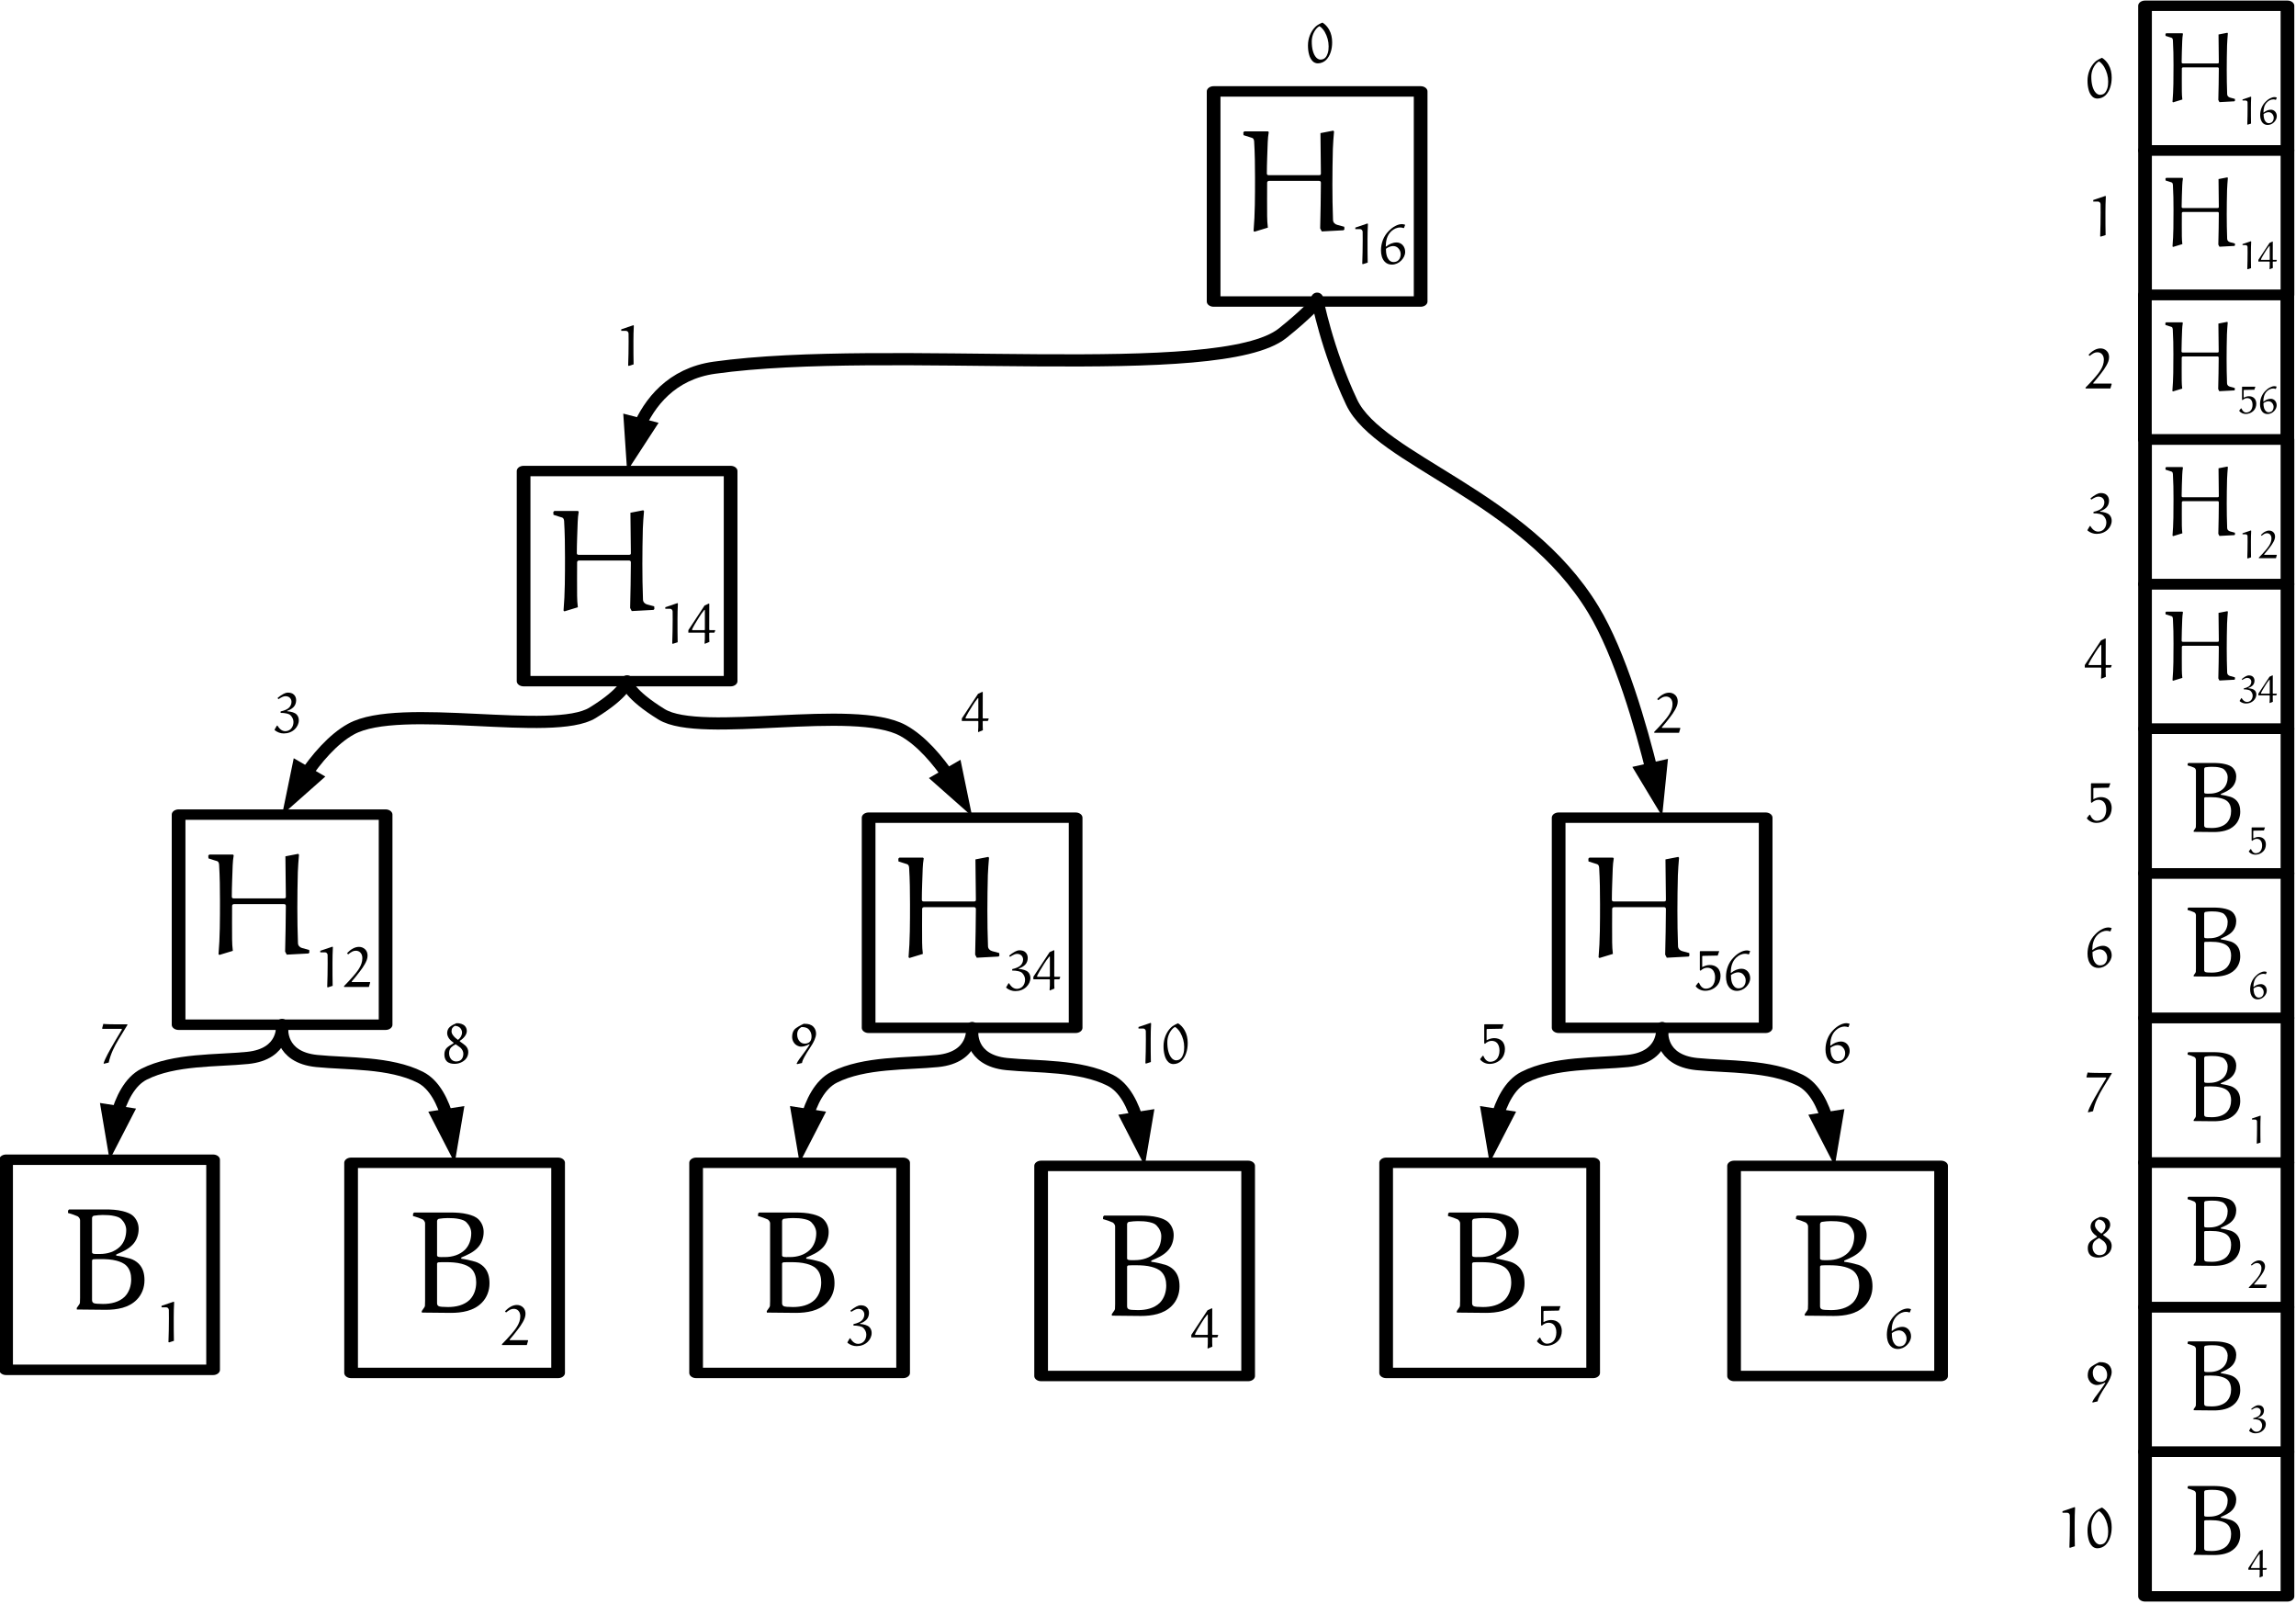 <?xml version="1.0" encoding="UTF-8" standalone="no"?>
<!DOCTYPE svg PUBLIC "-//W3C//DTD SVG 1.1//EN" "http://www.w3.org/Graphics/SVG/1.1/DTD/svg11.dtd">
<svg width="100%" height="100%" viewBox="0 0 786 549" version="1.1" xmlns="http://www.w3.org/2000/svg" xmlns:xlink="http://www.w3.org/1999/xlink" xml:space="preserve" xmlns:serif="http://www.serif.com/" style="fill-rule:evenodd;clip-rule:evenodd;stroke-linecap:round;stroke-linejoin:round;stroke-miterlimit:1.5;">
    <g transform="matrix(1,0,0,1,-446.736,-705.526)">
        <g transform="matrix(1,0,0,1,-23.622,511.938)">
            <g transform="matrix(1,0,0,0.761,2.84217e-14,230.959)">
                <rect x="472.441" y="472.441" width="70.866" height="94.488" style="fill:white;fill-opacity:0;stroke:black;stroke-width:4.69px;"/>
            </g>
            <g transform="matrix(1,0,0,1,-202.197,117.012)">
                <g transform="matrix(50,0,0,50,693.316,524.784)">
                    <path d="M0.215,-0.066L0.215,-0.338C0.217,-0.342 0.221,-0.345 0.225,-0.345C0.23,-0.346 0.259,-0.346 0.277,-0.346C0.313,-0.346 0.349,-0.344 0.383,-0.335C0.408,-0.328 0.432,-0.319 0.45,-0.301C0.475,-0.276 0.483,-0.241 0.483,-0.208C0.483,-0.164 0.47,-0.121 0.439,-0.089C0.4,-0.051 0.344,-0.039 0.29,-0.039C0.258,-0.039 0.232,-0.041 0.226,-0.045C0.22,-0.049 0.215,-0.053 0.215,-0.066ZM0.215,-0.391L0.215,-0.629C0.217,-0.636 0.221,-0.642 0.228,-0.643C0.248,-0.646 0.268,-0.648 0.288,-0.648C0.315,-0.648 0.342,-0.647 0.368,-0.641C0.385,-0.637 0.403,-0.632 0.415,-0.62C0.435,-0.6 0.449,-0.574 0.449,-0.545C0.449,-0.503 0.436,-0.461 0.406,-0.431C0.37,-0.396 0.32,-0.381 0.269,-0.381C0.254,-0.381 0.231,-0.38 0.223,-0.383C0.22,-0.384 0.216,-0.387 0.215,-0.391ZM0.381,-0.378C0.421,-0.395 0.461,-0.412 0.491,-0.443C0.52,-0.472 0.534,-0.512 0.534,-0.553C0.534,-0.585 0.522,-0.615 0.5,-0.638C0.48,-0.658 0.453,-0.667 0.426,-0.674C0.386,-0.684 0.346,-0.686 0.305,-0.686L0.058,-0.686L0.051,-0.679L0.05,-0.662C0.075,-0.655 0.099,-0.647 0.116,-0.639C0.118,-0.638 0.133,-0.628 0.133,-0.611L0.133,-0.081C0.133,-0.07 0.132,-0.048 0.132,-0.047C0.131,-0.043 0.13,-0.04 0.128,-0.037C0.128,-0.036 0.116,-0.02 0.11,-0.011L0.111,-0.001C0.112,-0.001 0.243,-0 0.309,0.001C0.385,0.001 0.466,-0.012 0.521,-0.068C0.556,-0.103 0.574,-0.151 0.574,-0.201C0.574,-0.244 0.565,-0.284 0.534,-0.315C0.519,-0.33 0.497,-0.343 0.477,-0.349C0.447,-0.358 0.411,-0.366 0.38,-0.37L0.381,-0.378Z" style="fill-rule:nonzero;"/>
                </g>
                <g transform="matrix(19.433,0,0,19.433,726.066,535.884)">
                    <path d="M0.308,-0.712L0.092,-0.639L0.092,-0.612L0.175,-0.612C0.2,-0.612 0.22,-0.591 0.221,-0.566C0.222,-0.541 0.222,-0.468 0.222,-0.419C0.222,-0.279 0.219,-0.139 0.214,-0L0.226,0.005L0.31,-0.022C0.307,-0.098 0.307,-0.296 0.307,-0.432C0.307,-0.521 0.309,-0.611 0.314,-0.7L0.308,-0.712Z" style="fill-rule:nonzero;"/>
                </g>
            </g>
        </g>
        <g>
            <g transform="matrix(0.688,0,0,0.688,856.015,647.661)">
                <g transform="matrix(1,0,0,0.761,2.84217e-14,230.959)">
                    <rect x="472.441" y="472.441" width="70.866" height="94.488" style="fill:white;fill-opacity:0;stroke:black;stroke-width:6.81px;"/>
                </g>
                <g transform="matrix(1,0,0,1,-202.197,117.012)">
                    <g transform="matrix(50,0,0,50,693.316,524.784)">
                        <path d="M0.215,-0.066L0.215,-0.338C0.217,-0.342 0.221,-0.345 0.225,-0.345C0.23,-0.346 0.259,-0.346 0.277,-0.346C0.313,-0.346 0.349,-0.344 0.383,-0.335C0.408,-0.328 0.432,-0.319 0.45,-0.301C0.475,-0.276 0.483,-0.241 0.483,-0.208C0.483,-0.164 0.47,-0.121 0.439,-0.089C0.4,-0.051 0.344,-0.039 0.29,-0.039C0.258,-0.039 0.232,-0.041 0.226,-0.045C0.22,-0.049 0.215,-0.053 0.215,-0.066ZM0.215,-0.391L0.215,-0.629C0.217,-0.636 0.221,-0.642 0.228,-0.643C0.248,-0.646 0.268,-0.648 0.288,-0.648C0.315,-0.648 0.342,-0.647 0.368,-0.641C0.385,-0.637 0.403,-0.632 0.415,-0.62C0.435,-0.6 0.449,-0.574 0.449,-0.545C0.449,-0.503 0.436,-0.461 0.406,-0.431C0.37,-0.396 0.32,-0.381 0.269,-0.381C0.254,-0.381 0.231,-0.38 0.223,-0.383C0.22,-0.384 0.216,-0.387 0.215,-0.391ZM0.381,-0.378C0.421,-0.395 0.461,-0.412 0.491,-0.443C0.52,-0.472 0.534,-0.512 0.534,-0.553C0.534,-0.585 0.522,-0.615 0.5,-0.638C0.48,-0.658 0.453,-0.667 0.426,-0.674C0.386,-0.684 0.346,-0.686 0.305,-0.686L0.058,-0.686L0.051,-0.679L0.05,-0.662C0.075,-0.655 0.099,-0.647 0.116,-0.639C0.118,-0.638 0.133,-0.628 0.133,-0.611L0.133,-0.081C0.133,-0.07 0.132,-0.048 0.132,-0.047C0.131,-0.043 0.13,-0.04 0.128,-0.037C0.128,-0.036 0.116,-0.02 0.11,-0.011L0.111,-0.001C0.112,-0.001 0.243,-0 0.309,0.001C0.385,0.001 0.466,-0.012 0.521,-0.068C0.556,-0.103 0.574,-0.151 0.574,-0.201C0.574,-0.244 0.565,-0.284 0.534,-0.315C0.519,-0.33 0.497,-0.343 0.477,-0.349C0.447,-0.358 0.411,-0.366 0.38,-0.37L0.381,-0.378Z" style="fill-rule:nonzero;"/>
                    </g>
                    <g transform="matrix(19.433,0,0,19.433,726.066,535.884)">
                        <path d="M0.308,-0.712L0.092,-0.639L0.092,-0.612L0.175,-0.612C0.2,-0.612 0.22,-0.591 0.221,-0.566C0.222,-0.541 0.222,-0.468 0.222,-0.419C0.222,-0.279 0.219,-0.139 0.214,-0L0.226,0.005L0.31,-0.022C0.307,-0.098 0.307,-0.296 0.307,-0.432C0.307,-0.521 0.309,-0.611 0.314,-0.7L0.308,-0.712Z" style="fill-rule:nonzero;"/>
                    </g>
                </g>
            </g>
            <g transform="matrix(0.688,0,0,0.688,856.015,449.712)">
                <g transform="matrix(1,0,0,0.761,2.84217e-14,230.959)">
                    <rect x="472.441" y="472.441" width="70.866" height="94.488" style="fill:white;fill-opacity:0;stroke:black;stroke-width:6.81px;"/>
                </g>
                <g transform="matrix(1,0,0,1,-213.307,113.625)">
                    <g transform="matrix(50,0,0,50,693.316,524.784)">
                        <path d="M0.744,-0.014L0.743,-0.032C0.742,-0.032 0.713,-0.04 0.695,-0.045C0.679,-0.049 0.666,-0.062 0.666,-0.079C0.66,-0.241 0.661,-0.403 0.665,-0.565C0.666,-0.604 0.67,-0.645 0.673,-0.684L0.668,-0.69L0.58,-0.673C0.58,-0.587 0.583,-0.483 0.583,-0.397C0.583,-0.391 0.582,-0.385 0.571,-0.385L0.225,-0.385C0.215,-0.385 0.213,-0.392 0.213,-0.397C0.213,-0.462 0.217,-0.546 0.219,-0.611C0.22,-0.634 0.222,-0.658 0.226,-0.68L0.221,-0.685L0.059,-0.685L0.052,-0.678L0.053,-0.659C0.073,-0.652 0.109,-0.641 0.113,-0.64C0.123,-0.636 0.125,-0.625 0.126,-0.616C0.131,-0.533 0.132,-0.45 0.132,-0.367C0.132,-0.245 0.132,-0.116 0.122,-0.003L0.128,0.002L0.22,-0.026C0.217,-0.052 0.215,-0.078 0.215,-0.104C0.214,-0.171 0.215,-0.267 0.215,-0.334C0.215,-0.341 0.221,-0.346 0.228,-0.346L0.571,-0.346C0.58,-0.346 0.583,-0.339 0.583,-0.334C0.583,-0.237 0.58,-0.118 0.578,-0.021L0.589,-0L0.738,-0.008L0.744,-0.014Z" style="fill-rule:nonzero;"/>
                    </g>
                    <g transform="matrix(19.433,0,0,19.433,732.466,535.884)">
                        <path d="M0.308,-0.712L0.092,-0.639L0.092,-0.612L0.175,-0.612C0.2,-0.612 0.22,-0.591 0.221,-0.566C0.222,-0.541 0.222,-0.468 0.222,-0.419C0.222,-0.279 0.219,-0.139 0.214,-0L0.226,0.005L0.31,-0.022C0.307,-0.098 0.307,-0.296 0.307,-0.432C0.307,-0.521 0.309,-0.611 0.314,-0.7L0.308,-0.712Z" style="fill-rule:nonzero;"/>
                    </g>
                    <g transform="matrix(19.433,0,0,19.433,742.163,535.884)">
                        <path d="M0.472,-0.08L0.467,-0.088L0.158,-0.088C0.153,-0.088 0.148,-0.089 0.146,-0.093C0.145,-0.095 0.146,-0.098 0.147,-0.099C0.197,-0.157 0.245,-0.215 0.29,-0.275C0.322,-0.317 0.353,-0.359 0.378,-0.405C0.404,-0.451 0.426,-0.5 0.426,-0.553C0.426,-0.594 0.414,-0.635 0.384,-0.664C0.355,-0.693 0.316,-0.708 0.275,-0.708C0.237,-0.708 0.201,-0.697 0.168,-0.679C0.128,-0.658 0.094,-0.628 0.064,-0.595L0.084,-0.576C0.108,-0.596 0.13,-0.611 0.158,-0.626C0.177,-0.636 0.199,-0.64 0.221,-0.64C0.25,-0.64 0.28,-0.629 0.3,-0.607C0.328,-0.578 0.334,-0.537 0.334,-0.508C0.334,-0.443 0.311,-0.382 0.276,-0.326C0.248,-0.28 0.213,-0.238 0.178,-0.197C0.125,-0.135 0.069,-0.076 0.012,-0.018L0.012,-0.002L0.449,-0.002L0.472,-0.08Z" style="fill-rule:nonzero;"/>
                    </g>
                </g>
            </g>
            <g transform="matrix(0.688,0,0,0.688,856.015,350.737)">
                <g transform="matrix(1,0,0,0.761,2.84217e-14,230.959)">
                    <rect x="472.441" y="472.441" width="70.866" height="94.488" style="fill:white;fill-opacity:0;stroke:black;stroke-width:6.81px;"/>
                </g>
                <g transform="matrix(1,0,0,1,-213.307,113.625)">
                    <g transform="matrix(50,0,0,50,693.316,524.784)">
                        <path d="M0.744,-0.014L0.743,-0.032C0.742,-0.032 0.713,-0.04 0.695,-0.045C0.679,-0.049 0.666,-0.062 0.666,-0.079C0.66,-0.241 0.661,-0.403 0.665,-0.565C0.666,-0.604 0.67,-0.645 0.673,-0.684L0.668,-0.69L0.58,-0.673C0.58,-0.587 0.583,-0.483 0.583,-0.397C0.583,-0.391 0.582,-0.385 0.571,-0.385L0.225,-0.385C0.215,-0.385 0.213,-0.392 0.213,-0.397C0.213,-0.462 0.217,-0.546 0.219,-0.611C0.22,-0.634 0.222,-0.658 0.226,-0.68L0.221,-0.685L0.059,-0.685L0.052,-0.678L0.053,-0.659C0.073,-0.652 0.109,-0.641 0.113,-0.64C0.123,-0.636 0.125,-0.625 0.126,-0.616C0.131,-0.533 0.132,-0.45 0.132,-0.367C0.132,-0.245 0.132,-0.116 0.122,-0.003L0.128,0.002L0.22,-0.026C0.217,-0.052 0.215,-0.078 0.215,-0.104C0.214,-0.171 0.215,-0.267 0.215,-0.334C0.215,-0.341 0.221,-0.346 0.228,-0.346L0.571,-0.346C0.58,-0.346 0.583,-0.339 0.583,-0.334C0.583,-0.237 0.58,-0.118 0.578,-0.021L0.589,-0L0.738,-0.008L0.744,-0.014Z" style="fill-rule:nonzero;"/>
                    </g>
                    <g transform="matrix(19.433,0,0,19.433,732.466,535.884)">
                        <path d="M0.308,-0.712L0.092,-0.639L0.092,-0.612L0.175,-0.612C0.2,-0.612 0.22,-0.591 0.221,-0.566C0.222,-0.541 0.222,-0.468 0.222,-0.419C0.222,-0.279 0.219,-0.139 0.214,-0L0.226,0.005L0.31,-0.022C0.307,-0.098 0.307,-0.296 0.307,-0.432C0.307,-0.521 0.309,-0.611 0.314,-0.7L0.308,-0.712Z" style="fill-rule:nonzero;"/>
                    </g>
                    <g transform="matrix(19.433,0,0,19.433,742.163,535.884)">
                        <path d="M0.361,-0.704L0.285,-0.669L-0.001,-0.235L-0.001,-0.191L0.283,-0.191L0.29,-0.182C0.29,-0.119 0.29,-0.036 0.285,-0.001L0.29,0.005L0.37,-0.028C0.367,-0.05 0.367,-0.129 0.367,-0.183L0.375,-0.191L0.457,-0.191L0.473,-0.228L0.468,-0.235L0.374,-0.235L0.367,-0.244C0.367,-0.399 0.367,-0.671 0.368,-0.698L0.361,-0.704ZM0.29,-0.243L0.284,-0.235L0.069,-0.235L0.064,-0.242C0.065,-0.264 0.149,-0.402 0.187,-0.461C0.216,-0.506 0.246,-0.552 0.28,-0.591C0.282,-0.593 0.287,-0.594 0.289,-0.591C0.289,-0.59 0.29,-0.587 0.29,-0.585L0.29,-0.243Z" style="fill-rule:nonzero;"/>
                    </g>
                </g>
            </g>
            <g transform="matrix(0.688,0,0,0.688,856.015,301.25)">
                <g transform="matrix(1,0,0,0.761,2.84217e-14,230.959)">
                    <rect x="472.441" y="472.441" width="70.866" height="94.488" style="fill:white;fill-opacity:0;stroke:black;stroke-width:6.81px;"/>
                </g>
                <g transform="matrix(1,0,0,1,-213.307,113.625)">
                    <g transform="matrix(50,0,0,50,693.316,524.784)">
                        <path d="M0.744,-0.014L0.743,-0.032C0.742,-0.032 0.713,-0.04 0.695,-0.045C0.679,-0.049 0.666,-0.062 0.666,-0.079C0.66,-0.241 0.661,-0.403 0.665,-0.565C0.666,-0.604 0.67,-0.645 0.673,-0.684L0.668,-0.69L0.58,-0.673C0.58,-0.587 0.583,-0.483 0.583,-0.397C0.583,-0.391 0.582,-0.385 0.571,-0.385L0.225,-0.385C0.215,-0.385 0.213,-0.392 0.213,-0.397C0.213,-0.462 0.217,-0.546 0.219,-0.611C0.22,-0.634 0.222,-0.658 0.226,-0.68L0.221,-0.685L0.059,-0.685L0.052,-0.678L0.053,-0.659C0.073,-0.652 0.109,-0.641 0.113,-0.64C0.123,-0.636 0.125,-0.625 0.126,-0.616C0.131,-0.533 0.132,-0.45 0.132,-0.367C0.132,-0.245 0.132,-0.116 0.122,-0.003L0.128,0.002L0.22,-0.026C0.217,-0.052 0.215,-0.078 0.215,-0.104C0.214,-0.171 0.215,-0.267 0.215,-0.334C0.215,-0.341 0.221,-0.346 0.228,-0.346L0.571,-0.346C0.58,-0.346 0.583,-0.339 0.583,-0.334C0.583,-0.237 0.58,-0.118 0.578,-0.021L0.589,-0L0.738,-0.008L0.744,-0.014Z" style="fill-rule:nonzero;"/>
                    </g>
                    <g transform="matrix(19.433,0,0,19.433,732.466,535.884)">
                        <path d="M0.308,-0.712L0.092,-0.639L0.092,-0.612L0.175,-0.612C0.2,-0.612 0.22,-0.591 0.221,-0.566C0.222,-0.541 0.222,-0.468 0.222,-0.419C0.222,-0.279 0.219,-0.139 0.214,-0L0.226,0.005L0.31,-0.022C0.307,-0.098 0.307,-0.296 0.307,-0.432C0.307,-0.521 0.309,-0.611 0.314,-0.7L0.308,-0.712Z" style="fill-rule:nonzero;"/>
                    </g>
                    <g transform="matrix(19.433,0,0,19.433,742.163,535.884)">
                        <path d="M0.471,-0.688C0.456,-0.694 0.431,-0.7 0.416,-0.7C0.375,-0.7 0.335,-0.687 0.299,-0.668C0.254,-0.645 0.214,-0.613 0.179,-0.576C0.09,-0.487 0.045,-0.363 0.045,-0.238C0.045,-0.164 0.062,-0.087 0.115,-0.034C0.147,-0.002 0.191,0.013 0.236,0.013C0.298,0.013 0.356,-0.013 0.399,-0.056C0.441,-0.098 0.471,-0.151 0.471,-0.211C0.471,-0.256 0.456,-0.301 0.424,-0.334C0.397,-0.361 0.359,-0.377 0.321,-0.377C0.252,-0.377 0.189,-0.348 0.136,-0.305L0.129,-0.306C0.13,-0.402 0.149,-0.503 0.228,-0.576C0.269,-0.614 0.323,-0.641 0.384,-0.641C0.404,-0.641 0.422,-0.638 0.442,-0.63L0.451,-0.634L0.471,-0.688ZM0.132,-0.265C0.154,-0.286 0.215,-0.314 0.256,-0.314C0.289,-0.314 0.323,-0.303 0.346,-0.279C0.375,-0.251 0.392,-0.212 0.392,-0.172C0.392,-0.131 0.38,-0.091 0.351,-0.063C0.328,-0.04 0.295,-0.032 0.263,-0.032C0.238,-0.032 0.213,-0.043 0.195,-0.06C0.174,-0.081 0.157,-0.11 0.148,-0.139C0.136,-0.179 0.132,-0.224 0.132,-0.265Z" style="fill-rule:nonzero;"/>
                    </g>
                </g>
            </g>
            <g transform="matrix(0.688,0,0,0.688,856.015,697.148)">
                <g transform="matrix(1,0,0,0.761,2.84217e-14,230.959)">
                    <rect x="472.441" y="472.441" width="70.866" height="94.488" style="fill:white;fill-opacity:0;stroke:black;stroke-width:6.81px;"/>
                </g>
                <g transform="matrix(1,0,0,1,-202.197,117.012)">
                    <g transform="matrix(50,0,0,50,693.316,524.784)">
                        <path d="M0.215,-0.066L0.215,-0.338C0.217,-0.342 0.221,-0.345 0.225,-0.345C0.23,-0.346 0.259,-0.346 0.277,-0.346C0.313,-0.346 0.349,-0.344 0.383,-0.335C0.408,-0.328 0.432,-0.319 0.45,-0.301C0.475,-0.276 0.483,-0.241 0.483,-0.208C0.483,-0.164 0.47,-0.121 0.439,-0.089C0.4,-0.051 0.344,-0.039 0.29,-0.039C0.258,-0.039 0.232,-0.041 0.226,-0.045C0.22,-0.049 0.215,-0.053 0.215,-0.066ZM0.215,-0.391L0.215,-0.629C0.217,-0.636 0.221,-0.642 0.228,-0.643C0.248,-0.646 0.268,-0.648 0.288,-0.648C0.315,-0.648 0.342,-0.647 0.368,-0.641C0.385,-0.637 0.403,-0.632 0.415,-0.62C0.435,-0.6 0.449,-0.574 0.449,-0.545C0.449,-0.503 0.436,-0.461 0.406,-0.431C0.37,-0.396 0.32,-0.381 0.269,-0.381C0.254,-0.381 0.231,-0.38 0.223,-0.383C0.22,-0.384 0.216,-0.387 0.215,-0.391ZM0.381,-0.378C0.421,-0.395 0.461,-0.412 0.491,-0.443C0.52,-0.472 0.534,-0.512 0.534,-0.553C0.534,-0.585 0.522,-0.615 0.5,-0.638C0.48,-0.658 0.453,-0.667 0.426,-0.674C0.386,-0.684 0.346,-0.686 0.305,-0.686L0.058,-0.686L0.051,-0.679L0.05,-0.662C0.075,-0.655 0.099,-0.647 0.116,-0.639C0.118,-0.638 0.133,-0.628 0.133,-0.611L0.133,-0.081C0.133,-0.07 0.132,-0.048 0.132,-0.047C0.131,-0.043 0.13,-0.04 0.128,-0.037C0.128,-0.036 0.116,-0.02 0.11,-0.011L0.111,-0.001C0.112,-0.001 0.243,-0 0.309,0.001C0.385,0.001 0.466,-0.012 0.521,-0.068C0.556,-0.103 0.574,-0.151 0.574,-0.201C0.574,-0.244 0.565,-0.284 0.534,-0.315C0.519,-0.33 0.497,-0.343 0.477,-0.349C0.447,-0.358 0.411,-0.366 0.38,-0.37L0.381,-0.378Z" style="fill-rule:nonzero;"/>
                    </g>
                    <g transform="matrix(19.433,0,0,19.433,726.066,535.884)">
                        <path d="M0.472,-0.08L0.467,-0.088L0.158,-0.088C0.153,-0.088 0.148,-0.089 0.146,-0.093C0.145,-0.095 0.146,-0.098 0.147,-0.099C0.197,-0.157 0.245,-0.215 0.29,-0.275C0.322,-0.317 0.353,-0.359 0.378,-0.405C0.404,-0.451 0.426,-0.5 0.426,-0.553C0.426,-0.594 0.414,-0.635 0.384,-0.664C0.355,-0.693 0.316,-0.708 0.275,-0.708C0.237,-0.708 0.201,-0.697 0.168,-0.679C0.128,-0.658 0.094,-0.628 0.064,-0.595L0.084,-0.576C0.108,-0.596 0.13,-0.611 0.158,-0.626C0.177,-0.636 0.199,-0.64 0.221,-0.64C0.25,-0.64 0.28,-0.629 0.3,-0.607C0.328,-0.578 0.334,-0.537 0.334,-0.508C0.334,-0.443 0.311,-0.382 0.276,-0.326C0.248,-0.28 0.213,-0.238 0.178,-0.197C0.125,-0.135 0.069,-0.076 0.012,-0.018L0.012,-0.002L0.449,-0.002L0.472,-0.08Z" style="fill-rule:nonzero;"/>
                    </g>
                </g>
            </g>
            <g transform="matrix(0.688,0,0,0.688,856.015,746.635)">
                <g transform="matrix(1,0,0,0.761,2.84217e-14,230.959)">
                    <rect x="472.441" y="472.441" width="70.866" height="94.488" style="fill:white;fill-opacity:0;stroke:black;stroke-width:6.81px;"/>
                </g>
                <g transform="matrix(1,0,0,1,-202.197,117.012)">
                    <g transform="matrix(50,0,0,50,693.316,524.784)">
                        <path d="M0.215,-0.066L0.215,-0.338C0.217,-0.342 0.221,-0.345 0.225,-0.345C0.23,-0.346 0.259,-0.346 0.277,-0.346C0.313,-0.346 0.349,-0.344 0.383,-0.335C0.408,-0.328 0.432,-0.319 0.45,-0.301C0.475,-0.276 0.483,-0.241 0.483,-0.208C0.483,-0.164 0.47,-0.121 0.439,-0.089C0.4,-0.051 0.344,-0.039 0.29,-0.039C0.258,-0.039 0.232,-0.041 0.226,-0.045C0.22,-0.049 0.215,-0.053 0.215,-0.066ZM0.215,-0.391L0.215,-0.629C0.217,-0.636 0.221,-0.642 0.228,-0.643C0.248,-0.646 0.268,-0.648 0.288,-0.648C0.315,-0.648 0.342,-0.647 0.368,-0.641C0.385,-0.637 0.403,-0.632 0.415,-0.62C0.435,-0.6 0.449,-0.574 0.449,-0.545C0.449,-0.503 0.436,-0.461 0.406,-0.431C0.37,-0.396 0.32,-0.381 0.269,-0.381C0.254,-0.381 0.231,-0.38 0.223,-0.383C0.22,-0.384 0.216,-0.387 0.215,-0.391ZM0.381,-0.378C0.421,-0.395 0.461,-0.412 0.491,-0.443C0.52,-0.472 0.534,-0.512 0.534,-0.553C0.534,-0.585 0.522,-0.615 0.5,-0.638C0.48,-0.658 0.453,-0.667 0.426,-0.674C0.386,-0.684 0.346,-0.686 0.305,-0.686L0.058,-0.686L0.051,-0.679L0.05,-0.662C0.075,-0.655 0.099,-0.647 0.116,-0.639C0.118,-0.638 0.133,-0.628 0.133,-0.611L0.133,-0.081C0.133,-0.07 0.132,-0.048 0.132,-0.047C0.131,-0.043 0.13,-0.04 0.128,-0.037C0.128,-0.036 0.116,-0.02 0.11,-0.011L0.111,-0.001C0.112,-0.001 0.243,-0 0.309,0.001C0.385,0.001 0.466,-0.012 0.521,-0.068C0.556,-0.103 0.574,-0.151 0.574,-0.201C0.574,-0.244 0.565,-0.284 0.534,-0.315C0.519,-0.33 0.497,-0.343 0.477,-0.349C0.447,-0.358 0.411,-0.366 0.38,-0.37L0.381,-0.378Z" style="fill-rule:nonzero;"/>
                    </g>
                    <g transform="matrix(19.433,0,0,19.433,726.066,535.884)">
                        <path d="M0.241,-0.382C0.282,-0.394 0.321,-0.416 0.352,-0.446C0.384,-0.478 0.399,-0.523 0.399,-0.568C0.399,-0.604 0.387,-0.64 0.361,-0.665C0.333,-0.694 0.292,-0.702 0.253,-0.702C0.225,-0.702 0.198,-0.691 0.173,-0.678C0.137,-0.659 0.103,-0.634 0.072,-0.608L0.086,-0.586C0.109,-0.601 0.132,-0.615 0.157,-0.626C0.174,-0.633 0.191,-0.639 0.208,-0.639C0.238,-0.639 0.267,-0.632 0.288,-0.611C0.307,-0.592 0.317,-0.567 0.317,-0.54C0.317,-0.502 0.302,-0.465 0.274,-0.437C0.258,-0.421 0.237,-0.409 0.215,-0.399C0.187,-0.386 0.156,-0.378 0.126,-0.371L0.125,-0.345C0.162,-0.345 0.199,-0.343 0.235,-0.334C0.26,-0.328 0.285,-0.319 0.303,-0.3C0.332,-0.269 0.352,-0.229 0.352,-0.186C0.352,-0.141 0.338,-0.095 0.306,-0.063C0.279,-0.036 0.243,-0.023 0.206,-0.023C0.17,-0.023 0.136,-0.041 0.111,-0.067C0.095,-0.083 0.082,-0.101 0.07,-0.121L0.06,-0.121L0.018,-0.049L0.025,-0.038C0.07,-0.003 0.124,0.017 0.181,0.017C0.254,0.017 0.325,-0.008 0.377,-0.059C0.419,-0.101 0.446,-0.156 0.446,-0.215C0.446,-0.254 0.433,-0.291 0.406,-0.318C0.388,-0.336 0.364,-0.347 0.341,-0.355C0.308,-0.366 0.275,-0.371 0.241,-0.374L0.241,-0.382Z" style="fill-rule:nonzero;"/>
                    </g>
                </g>
            </g>
            <g transform="matrix(0.688,0,0,0.688,856.015,499.199)">
                <g transform="matrix(1,0,0,0.761,2.84217e-14,230.959)">
                    <rect x="472.441" y="472.441" width="70.866" height="94.488" style="fill:white;fill-opacity:0;stroke:black;stroke-width:6.81px;"/>
                </g>
                <g transform="matrix(1,0,0,1,-213.307,113.625)">
                    <g transform="matrix(50,0,0,50,693.316,524.784)">
                        <path d="M0.744,-0.014L0.743,-0.032C0.742,-0.032 0.713,-0.04 0.695,-0.045C0.679,-0.049 0.666,-0.062 0.666,-0.079C0.66,-0.241 0.661,-0.403 0.665,-0.565C0.666,-0.604 0.67,-0.645 0.673,-0.684L0.668,-0.69L0.58,-0.673C0.58,-0.587 0.583,-0.483 0.583,-0.397C0.583,-0.391 0.582,-0.385 0.571,-0.385L0.225,-0.385C0.215,-0.385 0.213,-0.392 0.213,-0.397C0.213,-0.462 0.217,-0.546 0.219,-0.611C0.22,-0.634 0.222,-0.658 0.226,-0.68L0.221,-0.685L0.059,-0.685L0.052,-0.678L0.053,-0.659C0.073,-0.652 0.109,-0.641 0.113,-0.64C0.123,-0.636 0.125,-0.625 0.126,-0.616C0.131,-0.533 0.132,-0.45 0.132,-0.367C0.132,-0.245 0.132,-0.116 0.122,-0.003L0.128,0.002L0.22,-0.026C0.217,-0.052 0.215,-0.078 0.215,-0.104C0.214,-0.171 0.215,-0.267 0.215,-0.334C0.215,-0.341 0.221,-0.346 0.228,-0.346L0.571,-0.346C0.58,-0.346 0.583,-0.339 0.583,-0.334C0.583,-0.237 0.58,-0.118 0.578,-0.021L0.589,-0L0.738,-0.008L0.744,-0.014Z" style="fill-rule:nonzero;"/>
                    </g>
                    <g transform="matrix(19.433,0,0,19.433,732.466,535.884)">
                        <path d="M0.241,-0.382C0.282,-0.394 0.321,-0.416 0.352,-0.446C0.384,-0.478 0.399,-0.523 0.399,-0.568C0.399,-0.604 0.387,-0.64 0.361,-0.665C0.333,-0.694 0.292,-0.702 0.253,-0.702C0.225,-0.702 0.198,-0.691 0.173,-0.678C0.137,-0.659 0.103,-0.634 0.072,-0.608L0.086,-0.586C0.109,-0.601 0.132,-0.615 0.157,-0.626C0.174,-0.633 0.191,-0.639 0.208,-0.639C0.238,-0.639 0.267,-0.632 0.288,-0.611C0.307,-0.592 0.317,-0.567 0.317,-0.54C0.317,-0.502 0.302,-0.465 0.274,-0.437C0.258,-0.421 0.237,-0.409 0.215,-0.399C0.187,-0.386 0.156,-0.378 0.126,-0.371L0.125,-0.345C0.162,-0.345 0.199,-0.343 0.235,-0.334C0.26,-0.328 0.285,-0.319 0.303,-0.3C0.332,-0.269 0.352,-0.229 0.352,-0.186C0.352,-0.141 0.338,-0.095 0.306,-0.063C0.279,-0.036 0.243,-0.023 0.206,-0.023C0.17,-0.023 0.136,-0.041 0.111,-0.067C0.095,-0.083 0.082,-0.101 0.07,-0.121L0.06,-0.121L0.018,-0.049L0.025,-0.038C0.07,-0.003 0.124,0.017 0.181,0.017C0.254,0.017 0.325,-0.008 0.377,-0.059C0.419,-0.101 0.446,-0.156 0.446,-0.215C0.446,-0.254 0.433,-0.291 0.406,-0.318C0.388,-0.336 0.364,-0.347 0.341,-0.355C0.308,-0.366 0.275,-0.371 0.241,-0.374L0.241,-0.382Z" style="fill-rule:nonzero;"/>
                    </g>
                    <g transform="matrix(19.433,0,0,19.433,742.163,535.884)">
                        <path d="M0.361,-0.704L0.285,-0.669L-0.001,-0.235L-0.001,-0.191L0.283,-0.191L0.29,-0.182C0.29,-0.119 0.29,-0.036 0.285,-0.001L0.29,0.005L0.37,-0.028C0.367,-0.05 0.367,-0.129 0.367,-0.183L0.375,-0.191L0.457,-0.191L0.473,-0.228L0.468,-0.235L0.374,-0.235L0.367,-0.244C0.367,-0.399 0.367,-0.671 0.368,-0.698L0.361,-0.704ZM0.29,-0.243L0.284,-0.235L0.069,-0.235L0.064,-0.242C0.065,-0.264 0.149,-0.402 0.187,-0.461C0.216,-0.506 0.246,-0.552 0.28,-0.591C0.282,-0.593 0.287,-0.594 0.289,-0.591C0.289,-0.59 0.29,-0.587 0.29,-0.585L0.29,-0.243Z" style="fill-rule:nonzero;"/>
                    </g>
                </g>
            </g>
            <g transform="matrix(0.688,0,0,0.688,856.015,796.122)">
                <g transform="matrix(1,0,0,0.761,2.84217e-14,230.959)">
                    <rect x="472.441" y="472.441" width="70.866" height="94.488" style="fill:white;fill-opacity:0;stroke:black;stroke-width:6.81px;"/>
                </g>
                <g transform="matrix(1,0,0,1,-202.197,117.012)">
                    <g transform="matrix(50,0,0,50,693.316,524.784)">
                        <path d="M0.215,-0.066L0.215,-0.338C0.217,-0.342 0.221,-0.345 0.225,-0.345C0.23,-0.346 0.259,-0.346 0.277,-0.346C0.313,-0.346 0.349,-0.344 0.383,-0.335C0.408,-0.328 0.432,-0.319 0.45,-0.301C0.475,-0.276 0.483,-0.241 0.483,-0.208C0.483,-0.164 0.47,-0.121 0.439,-0.089C0.4,-0.051 0.344,-0.039 0.29,-0.039C0.258,-0.039 0.232,-0.041 0.226,-0.045C0.22,-0.049 0.215,-0.053 0.215,-0.066ZM0.215,-0.391L0.215,-0.629C0.217,-0.636 0.221,-0.642 0.228,-0.643C0.248,-0.646 0.268,-0.648 0.288,-0.648C0.315,-0.648 0.342,-0.647 0.368,-0.641C0.385,-0.637 0.403,-0.632 0.415,-0.62C0.435,-0.6 0.449,-0.574 0.449,-0.545C0.449,-0.503 0.436,-0.461 0.406,-0.431C0.37,-0.396 0.32,-0.381 0.269,-0.381C0.254,-0.381 0.231,-0.38 0.223,-0.383C0.22,-0.384 0.216,-0.387 0.215,-0.391ZM0.381,-0.378C0.421,-0.395 0.461,-0.412 0.491,-0.443C0.52,-0.472 0.534,-0.512 0.534,-0.553C0.534,-0.585 0.522,-0.615 0.5,-0.638C0.48,-0.658 0.453,-0.667 0.426,-0.674C0.386,-0.684 0.346,-0.686 0.305,-0.686L0.058,-0.686L0.051,-0.679L0.05,-0.662C0.075,-0.655 0.099,-0.647 0.116,-0.639C0.118,-0.638 0.133,-0.628 0.133,-0.611L0.133,-0.081C0.133,-0.07 0.132,-0.048 0.132,-0.047C0.131,-0.043 0.13,-0.04 0.128,-0.037C0.128,-0.036 0.116,-0.02 0.11,-0.011L0.111,-0.001C0.112,-0.001 0.243,-0 0.309,0.001C0.385,0.001 0.466,-0.012 0.521,-0.068C0.556,-0.103 0.574,-0.151 0.574,-0.201C0.574,-0.244 0.565,-0.284 0.534,-0.315C0.519,-0.33 0.497,-0.343 0.477,-0.349C0.447,-0.358 0.411,-0.366 0.38,-0.37L0.381,-0.378Z" style="fill-rule:nonzero;"/>
                    </g>
                    <g transform="matrix(19.433,0,0,19.433,726.066,535.884)">
                        <path d="M0.361,-0.704L0.285,-0.669L-0.001,-0.235L-0.001,-0.191L0.283,-0.191L0.29,-0.182C0.29,-0.119 0.29,-0.036 0.285,-0.001L0.29,0.005L0.37,-0.028C0.367,-0.05 0.367,-0.129 0.367,-0.183L0.375,-0.191L0.457,-0.191L0.473,-0.228L0.468,-0.235L0.374,-0.235L0.367,-0.244C0.367,-0.399 0.367,-0.671 0.368,-0.698L0.361,-0.704ZM0.29,-0.243L0.284,-0.235L0.069,-0.235L0.064,-0.242C0.065,-0.264 0.149,-0.402 0.187,-0.461C0.216,-0.506 0.246,-0.552 0.28,-0.591C0.282,-0.593 0.287,-0.594 0.289,-0.591C0.289,-0.59 0.29,-0.587 0.29,-0.585L0.29,-0.243Z" style="fill-rule:nonzero;"/>
                    </g>
                </g>
            </g>
            <g transform="matrix(0.688,0,0,0.688,856.015,548.686)">
                <g transform="matrix(1,0,0,0.761,2.84217e-14,230.959)">
                    <rect x="472.441" y="472.441" width="70.866" height="94.488" style="fill:white;fill-opacity:0;stroke:black;stroke-width:6.81px;"/>
                </g>
                <g transform="matrix(1,0,0,1,-202.197,117.012)">
                    <g transform="matrix(50,0,0,50,693.316,524.784)">
                        <path d="M0.215,-0.066L0.215,-0.338C0.217,-0.342 0.221,-0.345 0.225,-0.345C0.23,-0.346 0.259,-0.346 0.277,-0.346C0.313,-0.346 0.349,-0.344 0.383,-0.335C0.408,-0.328 0.432,-0.319 0.45,-0.301C0.475,-0.276 0.483,-0.241 0.483,-0.208C0.483,-0.164 0.47,-0.121 0.439,-0.089C0.4,-0.051 0.344,-0.039 0.29,-0.039C0.258,-0.039 0.232,-0.041 0.226,-0.045C0.22,-0.049 0.215,-0.053 0.215,-0.066ZM0.215,-0.391L0.215,-0.629C0.217,-0.636 0.221,-0.642 0.228,-0.643C0.248,-0.646 0.268,-0.648 0.288,-0.648C0.315,-0.648 0.342,-0.647 0.368,-0.641C0.385,-0.637 0.403,-0.632 0.415,-0.62C0.435,-0.6 0.449,-0.574 0.449,-0.545C0.449,-0.503 0.436,-0.461 0.406,-0.431C0.37,-0.396 0.32,-0.381 0.269,-0.381C0.254,-0.381 0.231,-0.38 0.223,-0.383C0.22,-0.384 0.216,-0.387 0.215,-0.391ZM0.381,-0.378C0.421,-0.395 0.461,-0.412 0.491,-0.443C0.52,-0.472 0.534,-0.512 0.534,-0.553C0.534,-0.585 0.522,-0.615 0.5,-0.638C0.48,-0.658 0.453,-0.667 0.426,-0.674C0.386,-0.684 0.346,-0.686 0.305,-0.686L0.058,-0.686L0.051,-0.679L0.05,-0.662C0.075,-0.655 0.099,-0.647 0.116,-0.639C0.118,-0.638 0.133,-0.628 0.133,-0.611L0.133,-0.081C0.133,-0.07 0.132,-0.048 0.132,-0.047C0.131,-0.043 0.13,-0.04 0.128,-0.037C0.128,-0.036 0.116,-0.02 0.11,-0.011L0.111,-0.001C0.112,-0.001 0.243,-0 0.309,0.001C0.385,0.001 0.466,-0.012 0.521,-0.068C0.556,-0.103 0.574,-0.151 0.574,-0.201C0.574,-0.244 0.565,-0.284 0.534,-0.315C0.519,-0.33 0.497,-0.343 0.477,-0.349C0.447,-0.358 0.411,-0.366 0.38,-0.37L0.381,-0.378Z" style="fill-rule:nonzero;"/>
                    </g>
                    <g transform="matrix(19.433,0,0,19.433,726.066,535.884)">
                        <path d="M0.125,-0.594C0.125,-0.6 0.131,-0.604 0.137,-0.604C0.185,-0.604 0.311,-0.607 0.398,-0.609L0.425,-0.687L0.09,-0.687L0.083,-0.68L0.083,-0.353L0.096,-0.342C0.128,-0.373 0.169,-0.395 0.213,-0.395C0.247,-0.395 0.281,-0.385 0.305,-0.361C0.341,-0.325 0.352,-0.273 0.352,-0.223C0.352,-0.167 0.337,-0.108 0.298,-0.069C0.268,-0.039 0.227,-0.026 0.186,-0.026C0.158,-0.026 0.132,-0.04 0.113,-0.059C0.092,-0.08 0.079,-0.106 0.067,-0.132L0.056,-0.132L0.012,-0.076L0.013,-0.064C0.054,-0.015 0.115,0.011 0.178,0.011C0.253,0.011 0.325,-0.018 0.378,-0.071C0.425,-0.118 0.448,-0.184 0.448,-0.251C0.448,-0.303 0.433,-0.356 0.395,-0.393C0.359,-0.429 0.308,-0.443 0.257,-0.443C0.211,-0.443 0.166,-0.426 0.125,-0.406L0.125,-0.594Z" style="fill-rule:nonzero;"/>
                    </g>
                </g>
            </g>
            <g transform="matrix(0.688,0,0,0.688,555.997,147.92)">
                <g transform="matrix(1,0,0,0.761,436.008,597.627)">
                    <rect x="472.441" y="472.441" width="70.866" height="94.488" style="fill:white;fill-opacity:0;stroke:black;stroke-width:6.81px;"/>
                </g>
                <g transform="matrix(1,0,0,1,222.701,480.293)">
                    <g transform="matrix(50,0,0,50,693.316,524.784)">
                        <path d="M0.744,-0.014L0.743,-0.032C0.742,-0.032 0.713,-0.04 0.695,-0.045C0.679,-0.049 0.666,-0.062 0.666,-0.079C0.66,-0.241 0.661,-0.403 0.665,-0.565C0.666,-0.604 0.67,-0.645 0.673,-0.684L0.668,-0.69L0.58,-0.673C0.58,-0.587 0.583,-0.483 0.583,-0.397C0.583,-0.391 0.582,-0.385 0.571,-0.385L0.225,-0.385C0.215,-0.385 0.213,-0.392 0.213,-0.397C0.213,-0.462 0.217,-0.546 0.219,-0.611C0.22,-0.634 0.222,-0.658 0.226,-0.68L0.221,-0.685L0.059,-0.685L0.052,-0.678L0.053,-0.659C0.073,-0.652 0.109,-0.641 0.113,-0.64C0.123,-0.636 0.125,-0.625 0.126,-0.616C0.131,-0.533 0.132,-0.45 0.132,-0.367C0.132,-0.245 0.132,-0.116 0.122,-0.003L0.128,0.002L0.22,-0.026C0.217,-0.052 0.215,-0.078 0.215,-0.104C0.214,-0.171 0.215,-0.267 0.215,-0.334C0.215,-0.341 0.221,-0.346 0.228,-0.346L0.571,-0.346C0.58,-0.346 0.583,-0.339 0.583,-0.334C0.583,-0.237 0.58,-0.118 0.578,-0.021L0.589,-0L0.738,-0.008L0.744,-0.014Z" style="fill-rule:nonzero;"/>
                    </g>
                    <g transform="matrix(19.433,0,0,19.433,732.466,535.884)">
                        <path d="M0.125,-0.594C0.125,-0.6 0.131,-0.604 0.137,-0.604C0.185,-0.604 0.311,-0.607 0.398,-0.609L0.425,-0.687L0.09,-0.687L0.083,-0.68L0.083,-0.353L0.096,-0.342C0.128,-0.373 0.169,-0.395 0.213,-0.395C0.247,-0.395 0.281,-0.385 0.305,-0.361C0.341,-0.325 0.352,-0.273 0.352,-0.223C0.352,-0.167 0.337,-0.108 0.298,-0.069C0.268,-0.039 0.227,-0.026 0.186,-0.026C0.158,-0.026 0.132,-0.04 0.113,-0.059C0.092,-0.08 0.079,-0.106 0.067,-0.132L0.056,-0.132L0.012,-0.076L0.013,-0.064C0.054,-0.015 0.115,0.011 0.178,0.011C0.253,0.011 0.325,-0.018 0.378,-0.071C0.425,-0.118 0.448,-0.184 0.448,-0.251C0.448,-0.303 0.433,-0.356 0.395,-0.393C0.359,-0.429 0.308,-0.443 0.257,-0.443C0.211,-0.443 0.166,-0.426 0.125,-0.406L0.125,-0.594Z" style="fill-rule:nonzero;"/>
                    </g>
                    <g transform="matrix(19.433,0,0,19.433,742.163,535.884)">
                        <path d="M0.471,-0.688C0.456,-0.694 0.431,-0.7 0.416,-0.7C0.375,-0.7 0.335,-0.687 0.299,-0.668C0.254,-0.645 0.214,-0.613 0.179,-0.576C0.09,-0.487 0.045,-0.363 0.045,-0.238C0.045,-0.164 0.062,-0.087 0.115,-0.034C0.147,-0.002 0.191,0.013 0.236,0.013C0.298,0.013 0.356,-0.013 0.399,-0.056C0.441,-0.098 0.471,-0.151 0.471,-0.211C0.471,-0.256 0.456,-0.301 0.424,-0.334C0.397,-0.361 0.359,-0.377 0.321,-0.377C0.252,-0.377 0.189,-0.348 0.136,-0.305L0.129,-0.306C0.13,-0.402 0.149,-0.503 0.228,-0.576C0.269,-0.614 0.323,-0.641 0.384,-0.641C0.404,-0.641 0.422,-0.638 0.442,-0.63L0.451,-0.634L0.471,-0.688ZM0.132,-0.265C0.154,-0.286 0.215,-0.314 0.256,-0.314C0.289,-0.314 0.323,-0.303 0.346,-0.279C0.375,-0.251 0.392,-0.212 0.392,-0.172C0.392,-0.131 0.38,-0.091 0.351,-0.063C0.328,-0.04 0.295,-0.032 0.263,-0.032C0.238,-0.032 0.213,-0.043 0.195,-0.06C0.174,-0.081 0.157,-0.11 0.148,-0.139C0.136,-0.179 0.132,-0.224 0.132,-0.265Z" style="fill-rule:nonzero;"/>
                    </g>
                </g>
            </g>
            <g transform="matrix(0.688,0,0,0.688,856.015,598.173)">
                <g transform="matrix(1,0,0,0.761,2.84217e-14,230.959)">
                    <rect x="472.441" y="472.441" width="70.866" height="94.488" style="fill:white;fill-opacity:0;stroke:black;stroke-width:6.81px;"/>
                </g>
                <g transform="matrix(1,0,0,1,-202.197,117.012)">
                    <g transform="matrix(50,0,0,50,693.316,524.784)">
                        <path d="M0.215,-0.066L0.215,-0.338C0.217,-0.342 0.221,-0.345 0.225,-0.345C0.23,-0.346 0.259,-0.346 0.277,-0.346C0.313,-0.346 0.349,-0.344 0.383,-0.335C0.408,-0.328 0.432,-0.319 0.45,-0.301C0.475,-0.276 0.483,-0.241 0.483,-0.208C0.483,-0.164 0.47,-0.121 0.439,-0.089C0.4,-0.051 0.344,-0.039 0.29,-0.039C0.258,-0.039 0.232,-0.041 0.226,-0.045C0.22,-0.049 0.215,-0.053 0.215,-0.066ZM0.215,-0.391L0.215,-0.629C0.217,-0.636 0.221,-0.642 0.228,-0.643C0.248,-0.646 0.268,-0.648 0.288,-0.648C0.315,-0.648 0.342,-0.647 0.368,-0.641C0.385,-0.637 0.403,-0.632 0.415,-0.62C0.435,-0.6 0.449,-0.574 0.449,-0.545C0.449,-0.503 0.436,-0.461 0.406,-0.431C0.37,-0.396 0.32,-0.381 0.269,-0.381C0.254,-0.381 0.231,-0.38 0.223,-0.383C0.22,-0.384 0.216,-0.387 0.215,-0.391ZM0.381,-0.378C0.421,-0.395 0.461,-0.412 0.491,-0.443C0.52,-0.472 0.534,-0.512 0.534,-0.553C0.534,-0.585 0.522,-0.615 0.5,-0.638C0.48,-0.658 0.453,-0.667 0.426,-0.674C0.386,-0.684 0.346,-0.686 0.305,-0.686L0.058,-0.686L0.051,-0.679L0.05,-0.662C0.075,-0.655 0.099,-0.647 0.116,-0.639C0.118,-0.638 0.133,-0.628 0.133,-0.611L0.133,-0.081C0.133,-0.07 0.132,-0.048 0.132,-0.047C0.131,-0.043 0.13,-0.04 0.128,-0.037C0.128,-0.036 0.116,-0.02 0.11,-0.011L0.111,-0.001C0.112,-0.001 0.243,-0 0.309,0.001C0.385,0.001 0.466,-0.012 0.521,-0.068C0.556,-0.103 0.574,-0.151 0.574,-0.201C0.574,-0.244 0.565,-0.284 0.534,-0.315C0.519,-0.33 0.497,-0.343 0.477,-0.349C0.447,-0.358 0.411,-0.366 0.38,-0.37L0.381,-0.378Z" style="fill-rule:nonzero;"/>
                    </g>
                    <g transform="matrix(19.433,0,0,19.433,726.066,535.884)">
                        <path d="M0.471,-0.688C0.456,-0.694 0.431,-0.7 0.416,-0.7C0.375,-0.7 0.335,-0.687 0.299,-0.668C0.254,-0.645 0.214,-0.613 0.179,-0.576C0.09,-0.487 0.045,-0.363 0.045,-0.238C0.045,-0.164 0.062,-0.087 0.115,-0.034C0.147,-0.002 0.191,0.013 0.236,0.013C0.298,0.013 0.356,-0.013 0.399,-0.056C0.441,-0.098 0.471,-0.151 0.471,-0.211C0.471,-0.256 0.456,-0.301 0.424,-0.334C0.397,-0.361 0.359,-0.377 0.321,-0.377C0.252,-0.377 0.189,-0.348 0.136,-0.305L0.129,-0.306C0.13,-0.402 0.149,-0.503 0.228,-0.576C0.269,-0.614 0.323,-0.641 0.384,-0.641C0.404,-0.641 0.422,-0.638 0.442,-0.63L0.451,-0.634L0.471,-0.688ZM0.132,-0.265C0.154,-0.286 0.215,-0.314 0.256,-0.314C0.289,-0.314 0.323,-0.303 0.346,-0.279C0.375,-0.251 0.392,-0.212 0.392,-0.172C0.392,-0.131 0.38,-0.091 0.351,-0.063C0.328,-0.04 0.295,-0.032 0.263,-0.032C0.238,-0.032 0.213,-0.043 0.195,-0.06C0.174,-0.081 0.157,-0.11 0.148,-0.139C0.136,-0.179 0.132,-0.224 0.132,-0.265Z" style="fill-rule:nonzero;"/>
                    </g>
                </g>
            </g>
            <g transform="matrix(1,0,0,1,337.687,40.795)">
                <g transform="matrix(19.433,0,0,19.433,823.014,698.193)">
                    <path d="M0.29,-0.704C0.246,-0.686 0.197,-0.662 0.164,-0.629C0.079,-0.544 0.034,-0.423 0.034,-0.303C0.034,-0.245 0.039,-0.192 0.055,-0.136C0.066,-0.094 0.087,-0.053 0.118,-0.022C0.142,0.001 0.174,0.014 0.207,0.014C0.262,0.014 0.315,-0.008 0.354,-0.046C0.39,-0.083 0.416,-0.129 0.432,-0.177C0.452,-0.234 0.46,-0.295 0.46,-0.356C0.46,-0.434 0.445,-0.513 0.405,-0.582C0.376,-0.632 0.34,-0.672 0.29,-0.704ZM0.234,-0.64C0.279,-0.621 0.324,-0.551 0.33,-0.539C0.374,-0.461 0.398,-0.375 0.398,-0.285C0.398,-0.245 0.395,-0.204 0.383,-0.166C0.373,-0.135 0.36,-0.106 0.337,-0.083C0.316,-0.061 0.283,-0.052 0.252,-0.052C0.232,-0.052 0.203,-0.065 0.184,-0.084C0.153,-0.115 0.135,-0.156 0.122,-0.199C0.106,-0.254 0.101,-0.313 0.101,-0.371C0.101,-0.452 0.129,-0.532 0.181,-0.595C0.197,-0.614 0.215,-0.628 0.234,-0.64Z" style="fill-rule:nonzero;"/>
                </g>
            </g>
            <g transform="matrix(1,0,0,1,338.523,88.205)">
                <g transform="matrix(19.433,0,0,19.433,823.014,698.193)">
                    <path d="M0.308,-0.712L0.092,-0.639L0.092,-0.612L0.175,-0.612C0.2,-0.612 0.22,-0.591 0.221,-0.566C0.222,-0.541 0.222,-0.468 0.222,-0.419C0.222,-0.279 0.219,-0.139 0.214,-0L0.226,0.005L0.31,-0.022C0.307,-0.098 0.307,-0.296 0.307,-0.432C0.307,-0.521 0.309,-0.611 0.314,-0.7L0.308,-0.712Z" style="fill-rule:nonzero;"/>
                </g>
            </g>
            <g transform="matrix(1,0,0,1,337.96,189.713)">
                <g transform="matrix(19.433,0,0,19.433,823.014,698.193)">
                    <path d="M0.241,-0.382C0.282,-0.394 0.321,-0.416 0.352,-0.446C0.384,-0.478 0.399,-0.523 0.399,-0.568C0.399,-0.604 0.387,-0.64 0.361,-0.665C0.333,-0.694 0.292,-0.702 0.253,-0.702C0.225,-0.702 0.198,-0.691 0.173,-0.678C0.137,-0.659 0.103,-0.634 0.072,-0.608L0.086,-0.586C0.109,-0.601 0.132,-0.615 0.157,-0.626C0.174,-0.633 0.191,-0.639 0.208,-0.639C0.238,-0.639 0.267,-0.632 0.288,-0.611C0.307,-0.592 0.317,-0.567 0.317,-0.54C0.317,-0.502 0.302,-0.465 0.274,-0.437C0.258,-0.421 0.237,-0.409 0.215,-0.399C0.187,-0.386 0.156,-0.378 0.126,-0.371L0.125,-0.345C0.162,-0.345 0.199,-0.343 0.235,-0.334C0.26,-0.328 0.285,-0.319 0.303,-0.3C0.332,-0.269 0.352,-0.229 0.352,-0.186C0.352,-0.141 0.338,-0.095 0.306,-0.063C0.279,-0.036 0.243,-0.023 0.206,-0.023C0.17,-0.023 0.136,-0.041 0.111,-0.067C0.095,-0.083 0.082,-0.101 0.07,-0.121L0.06,-0.121L0.018,-0.049L0.025,-0.038C0.07,-0.003 0.124,0.017 0.181,0.017C0.254,0.017 0.325,-0.008 0.377,-0.059C0.419,-0.101 0.446,-0.156 0.446,-0.215C0.446,-0.254 0.433,-0.291 0.406,-0.318C0.388,-0.336 0.364,-0.347 0.341,-0.355C0.308,-0.366 0.275,-0.371 0.241,-0.374L0.241,-0.382Z" style="fill-rule:nonzero;"/>
                </g>
            </g>
            <g transform="matrix(1,0,0,1,337.027,387.861)">
                <g transform="matrix(19.433,0,0,19.433,823.014,698.193)">
                    <path d="M0.494,-0.674L0.494,-0.686L0.286,-0.686C0.241,-0.686 0.088,-0.688 0.07,-0.694L0.049,-0.615L0.056,-0.606L0.392,-0.606L0.398,-0.594C0.336,-0.495 0.238,-0.324 0.238,-0.324C0.184,-0.232 0.099,-0.082 0.075,-0L0.081,0.008L0.165,-0.012C0.197,-0.158 0.262,-0.294 0.34,-0.422L0.494,-0.674Z" style="fill-rule:nonzero;"/>
                </g>
            </g>
            <g transform="matrix(1,0,0,1,337.668,437.522)">
                <g transform="matrix(19.433,0,0,19.433,823.014,698.193)">
                    <path d="M0.238,-0.334C0.26,-0.32 0.309,-0.287 0.324,-0.274C0.353,-0.245 0.374,-0.209 0.374,-0.168C0.374,-0.131 0.363,-0.09 0.337,-0.064C0.313,-0.04 0.278,-0.032 0.245,-0.032C0.216,-0.032 0.186,-0.045 0.165,-0.065C0.136,-0.095 0.123,-0.136 0.123,-0.177C0.123,-0.214 0.133,-0.252 0.159,-0.279C0.181,-0.301 0.211,-0.32 0.238,-0.334ZM0.312,-0.385L0.312,-0.396C0.346,-0.417 0.376,-0.443 0.4,-0.475C0.42,-0.502 0.435,-0.534 0.435,-0.568C0.435,-0.602 0.423,-0.635 0.399,-0.659C0.383,-0.675 0.36,-0.687 0.339,-0.694C0.311,-0.703 0.284,-0.707 0.254,-0.706C0.211,-0.689 0.169,-0.669 0.134,-0.638C0.103,-0.611 0.089,-0.57 0.089,-0.53C0.089,-0.498 0.102,-0.468 0.119,-0.441C0.142,-0.409 0.169,-0.385 0.201,-0.363L0.201,-0.352C0.158,-0.327 0.108,-0.297 0.083,-0.272C0.052,-0.242 0.04,-0.199 0.04,-0.157C0.04,-0.112 0.05,-0.067 0.082,-0.035C0.117,-0 0.171,0.01 0.219,0.01C0.291,0.01 0.36,-0.017 0.41,-0.067C0.444,-0.102 0.461,-0.149 0.461,-0.197C0.461,-0.239 0.444,-0.278 0.415,-0.307C0.398,-0.324 0.349,-0.36 0.312,-0.385ZM0.279,-0.412C0.249,-0.433 0.215,-0.461 0.194,-0.491C0.178,-0.512 0.166,-0.536 0.166,-0.562C0.166,-0.582 0.17,-0.606 0.182,-0.623C0.19,-0.634 0.208,-0.649 0.223,-0.659C0.266,-0.659 0.299,-0.644 0.322,-0.618C0.342,-0.594 0.351,-0.564 0.351,-0.543C0.351,-0.49 0.321,-0.441 0.279,-0.412Z" style="fill-rule:nonzero;"/>
                </g>
            </g>
            <g transform="matrix(1,0,0,1,337.435,239.507)">
                <g transform="matrix(19.433,0,0,19.433,823.014,698.193)">
                    <path d="M0.361,-0.704L0.285,-0.669L-0.001,-0.235L-0.001,-0.191L0.283,-0.191L0.29,-0.182C0.29,-0.119 0.29,-0.036 0.285,-0.001L0.29,0.005L0.37,-0.028C0.367,-0.05 0.367,-0.129 0.367,-0.183L0.375,-0.191L0.457,-0.191L0.473,-0.228L0.468,-0.235L0.374,-0.235L0.367,-0.244C0.367,-0.399 0.367,-0.671 0.368,-0.698L0.361,-0.704ZM0.29,-0.243L0.284,-0.235L0.069,-0.235L0.064,-0.242C0.065,-0.264 0.149,-0.402 0.187,-0.461C0.216,-0.506 0.246,-0.552 0.28,-0.591C0.282,-0.593 0.287,-0.594 0.289,-0.591C0.289,-0.59 0.29,-0.587 0.29,-0.585L0.29,-0.243Z" style="fill-rule:nonzero;"/>
                </g>
            </g>
            <g transform="matrix(1,0,0,1,337.454,140.326)">
                <g transform="matrix(19.433,0,0,19.433,823.014,698.193)">
                    <path d="M0.472,-0.08L0.467,-0.088L0.158,-0.088C0.153,-0.088 0.148,-0.089 0.146,-0.093C0.145,-0.095 0.146,-0.098 0.147,-0.099C0.197,-0.157 0.245,-0.215 0.29,-0.275C0.322,-0.317 0.353,-0.359 0.378,-0.405C0.404,-0.451 0.426,-0.5 0.426,-0.553C0.426,-0.594 0.414,-0.635 0.384,-0.664C0.355,-0.693 0.316,-0.708 0.275,-0.708C0.237,-0.708 0.201,-0.697 0.168,-0.679C0.128,-0.658 0.094,-0.628 0.064,-0.595L0.084,-0.576C0.108,-0.596 0.13,-0.611 0.158,-0.626C0.177,-0.636 0.199,-0.64 0.221,-0.64C0.25,-0.64 0.28,-0.629 0.3,-0.607C0.328,-0.578 0.334,-0.537 0.334,-0.508C0.334,-0.443 0.311,-0.382 0.276,-0.326C0.248,-0.28 0.213,-0.238 0.178,-0.197C0.125,-0.135 0.069,-0.076 0.012,-0.018L0.012,-0.002L0.449,-0.002L0.472,-0.08Z" style="fill-rule:nonzero;"/>
                </g>
            </g>
            <g transform="matrix(1,0,0,1,337.921,288.738)">
                <g transform="matrix(19.433,0,0,19.433,823.014,698.193)">
                    <path d="M0.125,-0.594C0.125,-0.6 0.131,-0.604 0.137,-0.604C0.185,-0.604 0.311,-0.607 0.398,-0.609L0.425,-0.687L0.09,-0.687L0.083,-0.68L0.083,-0.353L0.096,-0.342C0.128,-0.373 0.169,-0.395 0.213,-0.395C0.247,-0.395 0.281,-0.385 0.305,-0.361C0.341,-0.325 0.352,-0.273 0.352,-0.223C0.352,-0.167 0.337,-0.108 0.298,-0.069C0.268,-0.039 0.227,-0.026 0.186,-0.026C0.158,-0.026 0.132,-0.04 0.113,-0.059C0.092,-0.08 0.079,-0.106 0.067,-0.132L0.056,-0.132L0.012,-0.076L0.013,-0.064C0.054,-0.015 0.115,0.011 0.178,0.011C0.253,0.011 0.325,-0.018 0.378,-0.071C0.425,-0.118 0.448,-0.184 0.448,-0.251C0.448,-0.303 0.433,-0.356 0.395,-0.393C0.359,-0.429 0.308,-0.443 0.257,-0.443C0.211,-0.443 0.166,-0.426 0.125,-0.406L0.125,-0.594Z" style="fill-rule:nonzero;"/>
                </g>
            </g>
            <g transform="matrix(1,0,0,1,337.474,338.338)">
                <g transform="matrix(19.433,0,0,19.433,823.014,698.193)">
                    <path d="M0.471,-0.688C0.456,-0.694 0.431,-0.7 0.416,-0.7C0.375,-0.7 0.335,-0.687 0.299,-0.668C0.254,-0.645 0.214,-0.613 0.179,-0.576C0.09,-0.487 0.045,-0.363 0.045,-0.238C0.045,-0.164 0.062,-0.087 0.115,-0.034C0.147,-0.002 0.191,0.013 0.236,0.013C0.298,0.013 0.356,-0.013 0.399,-0.056C0.441,-0.098 0.471,-0.151 0.471,-0.211C0.471,-0.256 0.456,-0.301 0.424,-0.334C0.397,-0.361 0.359,-0.377 0.321,-0.377C0.252,-0.377 0.189,-0.348 0.136,-0.305L0.129,-0.306C0.13,-0.402 0.149,-0.503 0.228,-0.576C0.269,-0.614 0.323,-0.641 0.384,-0.641C0.404,-0.641 0.422,-0.638 0.442,-0.63L0.451,-0.634L0.471,-0.688ZM0.132,-0.265C0.154,-0.286 0.215,-0.314 0.256,-0.314C0.289,-0.314 0.323,-0.303 0.346,-0.279C0.375,-0.251 0.392,-0.212 0.392,-0.172C0.392,-0.131 0.38,-0.091 0.351,-0.063C0.328,-0.04 0.295,-0.032 0.263,-0.032C0.238,-0.032 0.213,-0.043 0.195,-0.06C0.174,-0.081 0.157,-0.11 0.148,-0.139C0.136,-0.179 0.132,-0.224 0.132,-0.265Z" style="fill-rule:nonzero;"/>
                </g>
            </g>
            <g transform="matrix(1,0,0,1,337.649,487.142)">
                <g transform="matrix(19.433,0,0,19.433,823.014,698.193)">
                    <path d="M0.214,-0.011C0.22,-0.048 0.237,-0.082 0.255,-0.115C0.283,-0.169 0.316,-0.22 0.35,-0.27C0.382,-0.317 0.411,-0.365 0.434,-0.417C0.449,-0.453 0.462,-0.49 0.462,-0.528C0.462,-0.574 0.445,-0.619 0.413,-0.651C0.394,-0.67 0.37,-0.683 0.345,-0.691C0.326,-0.697 0.296,-0.702 0.246,-0.702C0.196,-0.68 0.108,-0.634 0.079,-0.598C0.05,-0.562 0.04,-0.517 0.04,-0.465C0.04,-0.419 0.063,-0.373 0.092,-0.344C0.119,-0.317 0.166,-0.299 0.194,-0.299C0.213,-0.299 0.235,-0.301 0.253,-0.306C0.283,-0.314 0.314,-0.326 0.344,-0.342L0.349,-0.336C0.317,-0.281 0.232,-0.167 0.232,-0.167C0.187,-0.109 0.139,-0.045 0.119,0.001L0.129,0.009L0.214,-0.011ZM0.351,-0.384C0.327,-0.36 0.292,-0.352 0.259,-0.352C0.23,-0.352 0.199,-0.365 0.178,-0.386C0.144,-0.419 0.129,-0.467 0.129,-0.515C0.129,-0.573 0.156,-0.616 0.202,-0.643C0.209,-0.644 0.212,-0.644 0.219,-0.644C0.261,-0.644 0.305,-0.632 0.33,-0.607C0.363,-0.574 0.382,-0.529 0.382,-0.482C0.382,-0.447 0.376,-0.409 0.351,-0.384Z" style="fill-rule:nonzero;"/>
                </g>
            </g>
            <g transform="matrix(1,0,0,1,327.99,536.936)">
                <g transform="matrix(19.433,0,0,19.433,823.014,698.193)">
                    <path d="M0.308,-0.712L0.092,-0.639L0.092,-0.612L0.175,-0.612C0.2,-0.612 0.22,-0.591 0.221,-0.566C0.222,-0.541 0.222,-0.468 0.222,-0.419C0.222,-0.279 0.219,-0.139 0.214,-0L0.226,0.005L0.31,-0.022C0.307,-0.098 0.307,-0.296 0.307,-0.432C0.307,-0.521 0.309,-0.611 0.314,-0.7L0.308,-0.712Z" style="fill-rule:nonzero;"/>
                </g>
                <g transform="matrix(19.433,0,0,19.433,832.712,698.193)">
                    <path d="M0.29,-0.704C0.246,-0.686 0.197,-0.662 0.164,-0.629C0.079,-0.544 0.034,-0.423 0.034,-0.303C0.034,-0.245 0.039,-0.192 0.055,-0.136C0.066,-0.094 0.087,-0.053 0.118,-0.022C0.142,0.001 0.174,0.014 0.207,0.014C0.262,0.014 0.315,-0.008 0.354,-0.046C0.39,-0.083 0.416,-0.129 0.432,-0.177C0.452,-0.234 0.46,-0.295 0.46,-0.356C0.46,-0.434 0.445,-0.513 0.405,-0.582C0.376,-0.632 0.34,-0.672 0.29,-0.704ZM0.234,-0.64C0.279,-0.621 0.324,-0.551 0.33,-0.539C0.374,-0.461 0.398,-0.375 0.398,-0.285C0.398,-0.245 0.395,-0.204 0.383,-0.166C0.373,-0.135 0.36,-0.106 0.337,-0.083C0.316,-0.061 0.283,-0.052 0.252,-0.052C0.232,-0.052 0.203,-0.065 0.184,-0.084C0.153,-0.115 0.135,-0.156 0.122,-0.199C0.106,-0.254 0.101,-0.313 0.101,-0.371C0.101,-0.452 0.129,-0.532 0.181,-0.595C0.197,-0.614 0.215,-0.628 0.234,-0.64Z" style="fill-rule:nonzero;"/>
                </g>
            </g>
        </g>
        <g transform="matrix(1,0,0,1,35.433,393.828)">
            <g transform="matrix(1,0,0,0.761,2.84217e-14,230.959)">
                <rect x="472.441" y="472.441" width="70.866" height="94.488" style="fill:white;fill-opacity:0;stroke:black;stroke-width:4.69px;"/>
            </g>
            <g transform="matrix(1,0,0,1,-213.307,113.625)">
                <g transform="matrix(50,0,0,50,693.316,524.784)">
                    <path d="M0.744,-0.014L0.743,-0.032C0.742,-0.032 0.713,-0.04 0.695,-0.045C0.679,-0.049 0.666,-0.062 0.666,-0.079C0.66,-0.241 0.661,-0.403 0.665,-0.565C0.666,-0.604 0.67,-0.645 0.673,-0.684L0.668,-0.69L0.58,-0.673C0.58,-0.587 0.583,-0.483 0.583,-0.397C0.583,-0.391 0.582,-0.385 0.571,-0.385L0.225,-0.385C0.215,-0.385 0.213,-0.392 0.213,-0.397C0.213,-0.462 0.217,-0.546 0.219,-0.611C0.22,-0.634 0.222,-0.658 0.226,-0.68L0.221,-0.685L0.059,-0.685L0.052,-0.678L0.053,-0.659C0.073,-0.652 0.109,-0.641 0.113,-0.64C0.123,-0.636 0.125,-0.625 0.126,-0.616C0.131,-0.533 0.132,-0.45 0.132,-0.367C0.132,-0.245 0.132,-0.116 0.122,-0.003L0.128,0.002L0.22,-0.026C0.217,-0.052 0.215,-0.078 0.215,-0.104C0.214,-0.171 0.215,-0.267 0.215,-0.334C0.215,-0.341 0.221,-0.346 0.228,-0.346L0.571,-0.346C0.58,-0.346 0.583,-0.339 0.583,-0.334C0.583,-0.237 0.58,-0.118 0.578,-0.021L0.589,-0L0.738,-0.008L0.744,-0.014Z" style="fill-rule:nonzero;"/>
                </g>
                <g transform="matrix(19.433,0,0,19.433,732.466,535.884)">
                    <path d="M0.308,-0.712L0.092,-0.639L0.092,-0.612L0.175,-0.612C0.2,-0.612 0.22,-0.591 0.221,-0.566C0.222,-0.541 0.222,-0.468 0.222,-0.419C0.222,-0.279 0.219,-0.139 0.214,-0L0.226,0.005L0.31,-0.022C0.307,-0.098 0.307,-0.296 0.307,-0.432C0.307,-0.521 0.309,-0.611 0.314,-0.7L0.308,-0.712Z" style="fill-rule:nonzero;"/>
                </g>
                <g transform="matrix(19.433,0,0,19.433,742.163,535.884)">
                    <path d="M0.472,-0.08L0.467,-0.088L0.158,-0.088C0.153,-0.088 0.148,-0.089 0.146,-0.093C0.145,-0.095 0.146,-0.098 0.147,-0.099C0.197,-0.157 0.245,-0.215 0.29,-0.275C0.322,-0.317 0.353,-0.359 0.378,-0.405C0.404,-0.451 0.426,-0.5 0.426,-0.553C0.426,-0.594 0.414,-0.635 0.384,-0.664C0.355,-0.693 0.316,-0.708 0.275,-0.708C0.237,-0.708 0.201,-0.697 0.168,-0.679C0.128,-0.658 0.094,-0.628 0.064,-0.595L0.084,-0.576C0.108,-0.596 0.13,-0.611 0.158,-0.626C0.177,-0.636 0.199,-0.64 0.221,-0.64C0.25,-0.64 0.28,-0.629 0.3,-0.607C0.328,-0.578 0.334,-0.537 0.334,-0.508C0.334,-0.443 0.311,-0.382 0.276,-0.326C0.248,-0.28 0.213,-0.238 0.178,-0.197C0.125,-0.135 0.069,-0.076 0.012,-0.018L0.012,-0.002L0.449,-0.002L0.472,-0.08Z" style="fill-rule:nonzero;"/>
                </g>
            </g>
        </g>
        <g transform="matrix(1,0,0,1,153.543,276.244)">
            <g transform="matrix(1,0,0,0.761,2.84217e-14,230.959)">
                <rect x="472.441" y="472.441" width="70.866" height="94.488" style="fill:white;fill-opacity:0;stroke:black;stroke-width:4.69px;"/>
            </g>
            <g transform="matrix(1,0,0,1,-213.307,113.625)">
                <g transform="matrix(50,0,0,50,693.316,524.784)">
                    <path d="M0.744,-0.014L0.743,-0.032C0.742,-0.032 0.713,-0.04 0.695,-0.045C0.679,-0.049 0.666,-0.062 0.666,-0.079C0.66,-0.241 0.661,-0.403 0.665,-0.565C0.666,-0.604 0.67,-0.645 0.673,-0.684L0.668,-0.69L0.58,-0.673C0.58,-0.587 0.583,-0.483 0.583,-0.397C0.583,-0.391 0.582,-0.385 0.571,-0.385L0.225,-0.385C0.215,-0.385 0.213,-0.392 0.213,-0.397C0.213,-0.462 0.217,-0.546 0.219,-0.611C0.22,-0.634 0.222,-0.658 0.226,-0.68L0.221,-0.685L0.059,-0.685L0.052,-0.678L0.053,-0.659C0.073,-0.652 0.109,-0.641 0.113,-0.64C0.123,-0.636 0.125,-0.625 0.126,-0.616C0.131,-0.533 0.132,-0.45 0.132,-0.367C0.132,-0.245 0.132,-0.116 0.122,-0.003L0.128,0.002L0.22,-0.026C0.217,-0.052 0.215,-0.078 0.215,-0.104C0.214,-0.171 0.215,-0.267 0.215,-0.334C0.215,-0.341 0.221,-0.346 0.228,-0.346L0.571,-0.346C0.58,-0.346 0.583,-0.339 0.583,-0.334C0.583,-0.237 0.58,-0.118 0.578,-0.021L0.589,-0L0.738,-0.008L0.744,-0.014Z" style="fill-rule:nonzero;"/>
                </g>
                <g transform="matrix(19.433,0,0,19.433,732.466,535.884)">
                    <path d="M0.308,-0.712L0.092,-0.639L0.092,-0.612L0.175,-0.612C0.2,-0.612 0.22,-0.591 0.221,-0.566C0.222,-0.541 0.222,-0.468 0.222,-0.419C0.222,-0.279 0.219,-0.139 0.214,-0L0.226,0.005L0.31,-0.022C0.307,-0.098 0.307,-0.296 0.307,-0.432C0.307,-0.521 0.309,-0.611 0.314,-0.7L0.308,-0.712Z" style="fill-rule:nonzero;"/>
                </g>
                <g transform="matrix(19.433,0,0,19.433,742.163,535.884)">
                    <path d="M0.361,-0.704L0.285,-0.669L-0.001,-0.235L-0.001,-0.191L0.283,-0.191L0.29,-0.182C0.29,-0.119 0.29,-0.036 0.285,-0.001L0.29,0.005L0.37,-0.028C0.367,-0.05 0.367,-0.129 0.367,-0.183L0.375,-0.191L0.457,-0.191L0.473,-0.228L0.468,-0.235L0.374,-0.235L0.367,-0.244C0.367,-0.399 0.367,-0.671 0.368,-0.698L0.361,-0.704ZM0.29,-0.243L0.284,-0.235L0.069,-0.235L0.064,-0.242C0.065,-0.264 0.149,-0.402 0.187,-0.461C0.216,-0.506 0.246,-0.552 0.28,-0.591C0.282,-0.593 0.287,-0.594 0.289,-0.591C0.289,-0.59 0.29,-0.587 0.29,-0.585L0.29,-0.243Z" style="fill-rule:nonzero;"/>
                </g>
            </g>
        </g>
        <g transform="matrix(1,0,0,1,389.764,146.322)">
            <g transform="matrix(1,0,0,0.761,2.84217e-14,230.959)">
                <rect x="472.441" y="472.441" width="70.866" height="94.488" style="fill:white;fill-opacity:0;stroke:black;stroke-width:4.69px;"/>
            </g>
            <g transform="matrix(1,0,0,1,-213.307,113.625)">
                <g transform="matrix(50,0,0,50,693.316,524.784)">
                    <path d="M0.744,-0.014L0.743,-0.032C0.742,-0.032 0.713,-0.04 0.695,-0.045C0.679,-0.049 0.666,-0.062 0.666,-0.079C0.66,-0.241 0.661,-0.403 0.665,-0.565C0.666,-0.604 0.67,-0.645 0.673,-0.684L0.668,-0.69L0.58,-0.673C0.58,-0.587 0.583,-0.483 0.583,-0.397C0.583,-0.391 0.582,-0.385 0.571,-0.385L0.225,-0.385C0.215,-0.385 0.213,-0.392 0.213,-0.397C0.213,-0.462 0.217,-0.546 0.219,-0.611C0.22,-0.634 0.222,-0.658 0.226,-0.68L0.221,-0.685L0.059,-0.685L0.052,-0.678L0.053,-0.659C0.073,-0.652 0.109,-0.641 0.113,-0.64C0.123,-0.636 0.125,-0.625 0.126,-0.616C0.131,-0.533 0.132,-0.45 0.132,-0.367C0.132,-0.245 0.132,-0.116 0.122,-0.003L0.128,0.002L0.22,-0.026C0.217,-0.052 0.215,-0.078 0.215,-0.104C0.214,-0.171 0.215,-0.267 0.215,-0.334C0.215,-0.341 0.221,-0.346 0.228,-0.346L0.571,-0.346C0.58,-0.346 0.583,-0.339 0.583,-0.334C0.583,-0.237 0.58,-0.118 0.578,-0.021L0.589,-0L0.738,-0.008L0.744,-0.014Z" style="fill-rule:nonzero;"/>
                </g>
                <g transform="matrix(19.433,0,0,19.433,732.466,535.884)">
                    <path d="M0.308,-0.712L0.092,-0.639L0.092,-0.612L0.175,-0.612C0.2,-0.612 0.22,-0.591 0.221,-0.566C0.222,-0.541 0.222,-0.468 0.222,-0.419C0.222,-0.279 0.219,-0.139 0.214,-0L0.226,0.005L0.31,-0.022C0.307,-0.098 0.307,-0.296 0.307,-0.432C0.307,-0.521 0.309,-0.611 0.314,-0.7L0.308,-0.712Z" style="fill-rule:nonzero;"/>
                </g>
                <g transform="matrix(19.433,0,0,19.433,742.163,535.884)">
                    <path d="M0.471,-0.688C0.456,-0.694 0.431,-0.7 0.416,-0.7C0.375,-0.7 0.335,-0.687 0.299,-0.668C0.254,-0.645 0.214,-0.613 0.179,-0.576C0.09,-0.487 0.045,-0.363 0.045,-0.238C0.045,-0.164 0.062,-0.087 0.115,-0.034C0.147,-0.002 0.191,0.013 0.236,0.013C0.298,0.013 0.356,-0.013 0.399,-0.056C0.441,-0.098 0.471,-0.151 0.471,-0.211C0.471,-0.256 0.456,-0.301 0.424,-0.334C0.397,-0.361 0.359,-0.377 0.321,-0.377C0.252,-0.377 0.189,-0.348 0.136,-0.305L0.129,-0.306C0.13,-0.402 0.149,-0.503 0.228,-0.576C0.269,-0.614 0.323,-0.641 0.384,-0.641C0.404,-0.641 0.422,-0.638 0.442,-0.63L0.451,-0.634L0.471,-0.688ZM0.132,-0.265C0.154,-0.286 0.215,-0.314 0.256,-0.314C0.289,-0.314 0.323,-0.303 0.346,-0.279C0.375,-0.251 0.392,-0.212 0.392,-0.172C0.392,-0.131 0.38,-0.091 0.351,-0.063C0.328,-0.04 0.295,-0.032 0.263,-0.032C0.238,-0.032 0.213,-0.043 0.195,-0.06C0.174,-0.081 0.157,-0.11 0.148,-0.139C0.136,-0.179 0.132,-0.224 0.132,-0.265Z" style="fill-rule:nonzero;"/>
                </g>
            </g>
        </g>
        <g transform="matrix(1,0,0,1,70.866,512.464)">
            <g transform="matrix(1,-0,-0,1,375.869,193.062)">
                <path d="M225.46,144.702L214.682,161.269L213.364,141.549L225.46,144.702Z"/>
                <path d="M450.902,103.266C450.902,103.266 447.558,107.257 439.091,114.025C417.491,131.29 303.815,117.602 244.609,125.836C229.793,127.896 222.264,137.9 218.466,146.754" style="fill:none;stroke:black;stroke-width:4.17px;"/>
            </g>
        </g>
        <g transform="matrix(1,0,0,1,94.488,512.99)">
            <g transform="matrix(1,0,0,0.761,2.84217e-14,230.959)">
                <rect x="472.441" y="472.441" width="70.866" height="94.488" style="fill:white;fill-opacity:0;stroke:black;stroke-width:4.69px;"/>
            </g>
            <g transform="matrix(1,0,0,1,-202.197,117.012)">
                <g transform="matrix(50,0,0,50,693.316,524.784)">
                    <path d="M0.215,-0.066L0.215,-0.338C0.217,-0.342 0.221,-0.345 0.225,-0.345C0.23,-0.346 0.259,-0.346 0.277,-0.346C0.313,-0.346 0.349,-0.344 0.383,-0.335C0.408,-0.328 0.432,-0.319 0.45,-0.301C0.475,-0.276 0.483,-0.241 0.483,-0.208C0.483,-0.164 0.47,-0.121 0.439,-0.089C0.4,-0.051 0.344,-0.039 0.29,-0.039C0.258,-0.039 0.232,-0.041 0.226,-0.045C0.22,-0.049 0.215,-0.053 0.215,-0.066ZM0.215,-0.391L0.215,-0.629C0.217,-0.636 0.221,-0.642 0.228,-0.643C0.248,-0.646 0.268,-0.648 0.288,-0.648C0.315,-0.648 0.342,-0.647 0.368,-0.641C0.385,-0.637 0.403,-0.632 0.415,-0.62C0.435,-0.6 0.449,-0.574 0.449,-0.545C0.449,-0.503 0.436,-0.461 0.406,-0.431C0.37,-0.396 0.32,-0.381 0.269,-0.381C0.254,-0.381 0.231,-0.38 0.223,-0.383C0.22,-0.384 0.216,-0.387 0.215,-0.391ZM0.381,-0.378C0.421,-0.395 0.461,-0.412 0.491,-0.443C0.52,-0.472 0.534,-0.512 0.534,-0.553C0.534,-0.585 0.522,-0.615 0.5,-0.638C0.48,-0.658 0.453,-0.667 0.426,-0.674C0.386,-0.684 0.346,-0.686 0.305,-0.686L0.058,-0.686L0.051,-0.679L0.05,-0.662C0.075,-0.655 0.099,-0.647 0.116,-0.639C0.118,-0.638 0.133,-0.628 0.133,-0.611L0.133,-0.081C0.133,-0.07 0.132,-0.048 0.132,-0.047C0.131,-0.043 0.13,-0.04 0.128,-0.037C0.128,-0.036 0.116,-0.02 0.11,-0.011L0.111,-0.001C0.112,-0.001 0.243,-0 0.309,0.001C0.385,0.001 0.466,-0.012 0.521,-0.068C0.556,-0.103 0.574,-0.151 0.574,-0.201C0.574,-0.244 0.565,-0.284 0.534,-0.315C0.519,-0.33 0.497,-0.343 0.477,-0.349C0.447,-0.358 0.411,-0.366 0.38,-0.37L0.381,-0.378Z" style="fill-rule:nonzero;"/>
                </g>
                <g transform="matrix(19.433,0,0,19.433,726.066,535.884)">
                    <path d="M0.472,-0.08L0.467,-0.088L0.158,-0.088C0.153,-0.088 0.148,-0.089 0.146,-0.093C0.145,-0.095 0.146,-0.098 0.147,-0.099C0.197,-0.157 0.245,-0.215 0.29,-0.275C0.322,-0.317 0.353,-0.359 0.378,-0.405C0.404,-0.451 0.426,-0.5 0.426,-0.553C0.426,-0.594 0.414,-0.635 0.384,-0.664C0.355,-0.693 0.316,-0.708 0.275,-0.708C0.237,-0.708 0.201,-0.697 0.168,-0.679C0.128,-0.658 0.094,-0.628 0.064,-0.595L0.084,-0.576C0.108,-0.596 0.13,-0.611 0.158,-0.626C0.177,-0.636 0.199,-0.64 0.221,-0.64C0.25,-0.64 0.28,-0.629 0.3,-0.607C0.328,-0.578 0.334,-0.537 0.334,-0.508C0.334,-0.443 0.311,-0.382 0.276,-0.326C0.248,-0.28 0.213,-0.238 0.178,-0.197C0.125,-0.135 0.069,-0.076 0.012,-0.018L0.012,-0.002L0.449,-0.002L0.472,-0.08Z" style="fill-rule:nonzero;"/>
                </g>
            </g>
        </g>
        <g transform="matrix(1,-2.38698e-15,-2.55351e-15,1,94.488,631.1)">
            <g transform="matrix(1,2.38698e-15,2.55351e-15,1,352.247,74.425)">
                <path d="M46.57,379.395L37.516,396.963L34.218,377.476L46.57,379.395Z"/>
                <path d="M96.572,350.772C96.572,350.772 97.678,360.749 84.76,362.056C74.301,363.115 59.717,362.377 49.327,367.616C44.377,370.113 41.494,376.172 39.819,382.141" style="fill:none;stroke:black;stroke-width:4.17px;"/>
            </g>
        </g>
        <g transform="matrix(-1,-2.38698e-15,2.55351e-15,1,992.173,632.153)">
            <g transform="matrix(-1,-2.38698e-15,2.55351e-15,1,545.438,73.373)">
                <path d="M158.972,378.529L155.674,398.016L146.62,380.447L158.972,378.529Z"/>
                <path d="M96.619,351.824C96.619,351.824 95.512,361.802 108.43,363.109C118.89,364.167 133.473,363.429 143.863,368.669C148.814,371.166 151.697,377.225 153.372,383.193" style="fill:none;stroke:black;stroke-width:4.17px;"/>
            </g>
        </g>
        <g transform="matrix(1,-2.38698e-15,-2.55351e-15,1,330.709,632.153)">
            <g transform="matrix(1,2.38698e-15,2.55351e-15,1,116.027,73.373)">
                <path d="M282.791,380.447L273.737,398.016L270.439,378.529L282.791,380.447Z"/>
                <path d="M332.792,351.824C332.792,351.824 333.899,361.802 320.981,363.109C310.521,364.167 295.938,363.429 285.548,368.669C280.597,371.166 277.714,377.225 276.039,383.193" style="fill:none;stroke:black;stroke-width:4.17px;"/>
            </g>
        </g>
        <g transform="matrix(-1,-2.38698e-15,2.55351e-15,1,1228.39,633.205)">
            <g transform="matrix(-1,-2.38698e-15,2.55351e-15,1,781.658,72.32)">
                <path d="M395.193,379.581L391.895,399.068L382.841,381.5L395.193,379.581Z"/>
                <path d="M332.839,352.876C332.839,352.876 331.732,362.854 344.65,364.161C355.11,365.22 369.694,364.481 380.083,369.721C385.034,372.218 387.917,378.277 389.592,384.246" style="fill:none;stroke:black;stroke-width:4.17px;"/>
            </g>
        </g>
        <g transform="matrix(1,0,0,1,212.598,512.99)">
            <g transform="matrix(1,0,0,0.761,2.84217e-14,230.959)">
                <rect x="472.441" y="472.441" width="70.866" height="94.488" style="fill:white;fill-opacity:0;stroke:black;stroke-width:4.69px;"/>
            </g>
            <g transform="matrix(1,0,0,1,-202.197,117.012)">
                <g transform="matrix(50,0,0,50,693.316,524.784)">
                    <path d="M0.215,-0.066L0.215,-0.338C0.217,-0.342 0.221,-0.345 0.225,-0.345C0.23,-0.346 0.259,-0.346 0.277,-0.346C0.313,-0.346 0.349,-0.344 0.383,-0.335C0.408,-0.328 0.432,-0.319 0.45,-0.301C0.475,-0.276 0.483,-0.241 0.483,-0.208C0.483,-0.164 0.47,-0.121 0.439,-0.089C0.4,-0.051 0.344,-0.039 0.29,-0.039C0.258,-0.039 0.232,-0.041 0.226,-0.045C0.22,-0.049 0.215,-0.053 0.215,-0.066ZM0.215,-0.391L0.215,-0.629C0.217,-0.636 0.221,-0.642 0.228,-0.643C0.248,-0.646 0.268,-0.648 0.288,-0.648C0.315,-0.648 0.342,-0.647 0.368,-0.641C0.385,-0.637 0.403,-0.632 0.415,-0.62C0.435,-0.6 0.449,-0.574 0.449,-0.545C0.449,-0.503 0.436,-0.461 0.406,-0.431C0.37,-0.396 0.32,-0.381 0.269,-0.381C0.254,-0.381 0.231,-0.38 0.223,-0.383C0.22,-0.384 0.216,-0.387 0.215,-0.391ZM0.381,-0.378C0.421,-0.395 0.461,-0.412 0.491,-0.443C0.52,-0.472 0.534,-0.512 0.534,-0.553C0.534,-0.585 0.522,-0.615 0.5,-0.638C0.48,-0.658 0.453,-0.667 0.426,-0.674C0.386,-0.684 0.346,-0.686 0.305,-0.686L0.058,-0.686L0.051,-0.679L0.05,-0.662C0.075,-0.655 0.099,-0.647 0.116,-0.639C0.118,-0.638 0.133,-0.628 0.133,-0.611L0.133,-0.081C0.133,-0.07 0.132,-0.048 0.132,-0.047C0.131,-0.043 0.13,-0.04 0.128,-0.037C0.128,-0.036 0.116,-0.02 0.11,-0.011L0.111,-0.001C0.112,-0.001 0.243,-0 0.309,0.001C0.385,0.001 0.466,-0.012 0.521,-0.068C0.556,-0.103 0.574,-0.151 0.574,-0.201C0.574,-0.244 0.565,-0.284 0.534,-0.315C0.519,-0.33 0.497,-0.343 0.477,-0.349C0.447,-0.358 0.411,-0.366 0.38,-0.37L0.381,-0.378Z" style="fill-rule:nonzero;"/>
                </g>
                <g transform="matrix(19.433,0,0,19.433,726.066,535.884)">
                    <path d="M0.241,-0.382C0.282,-0.394 0.321,-0.416 0.352,-0.446C0.384,-0.478 0.399,-0.523 0.399,-0.568C0.399,-0.604 0.387,-0.64 0.361,-0.665C0.333,-0.694 0.292,-0.702 0.253,-0.702C0.225,-0.702 0.198,-0.691 0.173,-0.678C0.137,-0.659 0.103,-0.634 0.072,-0.608L0.086,-0.586C0.109,-0.601 0.132,-0.615 0.157,-0.626C0.174,-0.633 0.191,-0.639 0.208,-0.639C0.238,-0.639 0.267,-0.632 0.288,-0.611C0.307,-0.592 0.317,-0.567 0.317,-0.54C0.317,-0.502 0.302,-0.465 0.274,-0.437C0.258,-0.421 0.237,-0.409 0.215,-0.399C0.187,-0.386 0.156,-0.378 0.126,-0.371L0.125,-0.345C0.162,-0.345 0.199,-0.343 0.235,-0.334C0.26,-0.328 0.285,-0.319 0.303,-0.3C0.332,-0.269 0.352,-0.229 0.352,-0.186C0.352,-0.141 0.338,-0.095 0.306,-0.063C0.279,-0.036 0.243,-0.023 0.206,-0.023C0.17,-0.023 0.136,-0.041 0.111,-0.067C0.095,-0.083 0.082,-0.101 0.07,-0.121L0.06,-0.121L0.018,-0.049L0.025,-0.038C0.07,-0.003 0.124,0.017 0.181,0.017C0.254,0.017 0.325,-0.008 0.377,-0.059C0.419,-0.101 0.446,-0.156 0.446,-0.215C0.446,-0.254 0.433,-0.291 0.406,-0.318C0.388,-0.336 0.364,-0.347 0.341,-0.355C0.308,-0.366 0.275,-0.371 0.241,-0.374L0.241,-0.382Z" style="fill-rule:nonzero;"/>
                </g>
            </g>
        </g>
        <g transform="matrix(1,0,0,1,271.654,394.88)">
            <g transform="matrix(1,0,0,0.761,2.84217e-14,230.959)">
                <rect x="472.441" y="472.441" width="70.866" height="94.488" style="fill:white;fill-opacity:0;stroke:black;stroke-width:4.69px;"/>
            </g>
            <g transform="matrix(1,0,0,1,-213.307,113.625)">
                <g transform="matrix(50,0,0,50,693.316,524.784)">
                    <path d="M0.744,-0.014L0.743,-0.032C0.742,-0.032 0.713,-0.04 0.695,-0.045C0.679,-0.049 0.666,-0.062 0.666,-0.079C0.66,-0.241 0.661,-0.403 0.665,-0.565C0.666,-0.604 0.67,-0.645 0.673,-0.684L0.668,-0.69L0.58,-0.673C0.58,-0.587 0.583,-0.483 0.583,-0.397C0.583,-0.391 0.582,-0.385 0.571,-0.385L0.225,-0.385C0.215,-0.385 0.213,-0.392 0.213,-0.397C0.213,-0.462 0.217,-0.546 0.219,-0.611C0.22,-0.634 0.222,-0.658 0.226,-0.68L0.221,-0.685L0.059,-0.685L0.052,-0.678L0.053,-0.659C0.073,-0.652 0.109,-0.641 0.113,-0.64C0.123,-0.636 0.125,-0.625 0.126,-0.616C0.131,-0.533 0.132,-0.45 0.132,-0.367C0.132,-0.245 0.132,-0.116 0.122,-0.003L0.128,0.002L0.22,-0.026C0.217,-0.052 0.215,-0.078 0.215,-0.104C0.214,-0.171 0.215,-0.267 0.215,-0.334C0.215,-0.341 0.221,-0.346 0.228,-0.346L0.571,-0.346C0.58,-0.346 0.583,-0.339 0.583,-0.334C0.583,-0.237 0.58,-0.118 0.578,-0.021L0.589,-0L0.738,-0.008L0.744,-0.014Z" style="fill-rule:nonzero;"/>
                </g>
                <g transform="matrix(19.433,0,0,19.433,732.466,535.884)">
                    <path d="M0.241,-0.382C0.282,-0.394 0.321,-0.416 0.352,-0.446C0.384,-0.478 0.399,-0.523 0.399,-0.568C0.399,-0.604 0.387,-0.64 0.361,-0.665C0.333,-0.694 0.292,-0.702 0.253,-0.702C0.225,-0.702 0.198,-0.691 0.173,-0.678C0.137,-0.659 0.103,-0.634 0.072,-0.608L0.086,-0.586C0.109,-0.601 0.132,-0.615 0.157,-0.626C0.174,-0.633 0.191,-0.639 0.208,-0.639C0.238,-0.639 0.267,-0.632 0.288,-0.611C0.307,-0.592 0.317,-0.567 0.317,-0.54C0.317,-0.502 0.302,-0.465 0.274,-0.437C0.258,-0.421 0.237,-0.409 0.215,-0.399C0.187,-0.386 0.156,-0.378 0.126,-0.371L0.125,-0.345C0.162,-0.345 0.199,-0.343 0.235,-0.334C0.26,-0.328 0.285,-0.319 0.303,-0.3C0.332,-0.269 0.352,-0.229 0.352,-0.186C0.352,-0.141 0.338,-0.095 0.306,-0.063C0.279,-0.036 0.243,-0.023 0.206,-0.023C0.17,-0.023 0.136,-0.041 0.111,-0.067C0.095,-0.083 0.082,-0.101 0.07,-0.121L0.06,-0.121L0.018,-0.049L0.025,-0.038C0.07,-0.003 0.124,0.017 0.181,0.017C0.254,0.017 0.325,-0.008 0.377,-0.059C0.419,-0.101 0.446,-0.156 0.446,-0.215C0.446,-0.254 0.433,-0.291 0.406,-0.318C0.388,-0.336 0.364,-0.347 0.341,-0.355C0.308,-0.366 0.275,-0.371 0.241,-0.374L0.241,-0.382Z" style="fill-rule:nonzero;"/>
                </g>
                <g transform="matrix(19.433,0,0,19.433,742.163,535.884)">
                    <path d="M0.361,-0.704L0.285,-0.669L-0.001,-0.235L-0.001,-0.191L0.283,-0.191L0.29,-0.182C0.29,-0.119 0.29,-0.036 0.285,-0.001L0.29,0.005L0.37,-0.028C0.367,-0.05 0.367,-0.129 0.367,-0.183L0.375,-0.191L0.457,-0.191L0.473,-0.228L0.468,-0.235L0.374,-0.235L0.367,-0.244C0.367,-0.399 0.367,-0.671 0.368,-0.698L0.361,-0.704ZM0.29,-0.243L0.284,-0.235L0.069,-0.235L0.064,-0.242C0.065,-0.264 0.149,-0.402 0.187,-0.461C0.216,-0.506 0.246,-0.552 0.28,-0.591C0.282,-0.593 0.287,-0.594 0.289,-0.591C0.289,-0.59 0.29,-0.587 0.29,-0.585L0.29,-0.243Z" style="fill-rule:nonzero;"/>
                </g>
            </g>
        </g>
        <g transform="matrix(1,0,0,1,330.709,514.043)">
            <g transform="matrix(1,0,0,0.761,2.84217e-14,230.959)">
                <rect x="472.441" y="472.441" width="70.866" height="94.488" style="fill:white;fill-opacity:0;stroke:black;stroke-width:4.69px;"/>
            </g>
            <g transform="matrix(1,0,0,1,-202.197,117.012)">
                <g transform="matrix(50,0,0,50,693.316,524.784)">
                    <path d="M0.215,-0.066L0.215,-0.338C0.217,-0.342 0.221,-0.345 0.225,-0.345C0.23,-0.346 0.259,-0.346 0.277,-0.346C0.313,-0.346 0.349,-0.344 0.383,-0.335C0.408,-0.328 0.432,-0.319 0.45,-0.301C0.475,-0.276 0.483,-0.241 0.483,-0.208C0.483,-0.164 0.47,-0.121 0.439,-0.089C0.4,-0.051 0.344,-0.039 0.29,-0.039C0.258,-0.039 0.232,-0.041 0.226,-0.045C0.22,-0.049 0.215,-0.053 0.215,-0.066ZM0.215,-0.391L0.215,-0.629C0.217,-0.636 0.221,-0.642 0.228,-0.643C0.248,-0.646 0.268,-0.648 0.288,-0.648C0.315,-0.648 0.342,-0.647 0.368,-0.641C0.385,-0.637 0.403,-0.632 0.415,-0.62C0.435,-0.6 0.449,-0.574 0.449,-0.545C0.449,-0.503 0.436,-0.461 0.406,-0.431C0.37,-0.396 0.32,-0.381 0.269,-0.381C0.254,-0.381 0.231,-0.38 0.223,-0.383C0.22,-0.384 0.216,-0.387 0.215,-0.391ZM0.381,-0.378C0.421,-0.395 0.461,-0.412 0.491,-0.443C0.52,-0.472 0.534,-0.512 0.534,-0.553C0.534,-0.585 0.522,-0.615 0.5,-0.638C0.48,-0.658 0.453,-0.667 0.426,-0.674C0.386,-0.684 0.346,-0.686 0.305,-0.686L0.058,-0.686L0.051,-0.679L0.05,-0.662C0.075,-0.655 0.099,-0.647 0.116,-0.639C0.118,-0.638 0.133,-0.628 0.133,-0.611L0.133,-0.081C0.133,-0.07 0.132,-0.048 0.132,-0.047C0.131,-0.043 0.13,-0.04 0.128,-0.037C0.128,-0.036 0.116,-0.02 0.11,-0.011L0.111,-0.001C0.112,-0.001 0.243,-0 0.309,0.001C0.385,0.001 0.466,-0.012 0.521,-0.068C0.556,-0.103 0.574,-0.151 0.574,-0.201C0.574,-0.244 0.565,-0.284 0.534,-0.315C0.519,-0.33 0.497,-0.343 0.477,-0.349C0.447,-0.358 0.411,-0.366 0.38,-0.37L0.381,-0.378Z" style="fill-rule:nonzero;"/>
                </g>
                <g transform="matrix(19.433,0,0,19.433,726.066,535.884)">
                    <path d="M0.361,-0.704L0.285,-0.669L-0.001,-0.235L-0.001,-0.191L0.283,-0.191L0.29,-0.182C0.29,-0.119 0.29,-0.036 0.285,-0.001L0.29,0.005L0.37,-0.028C0.367,-0.05 0.367,-0.129 0.367,-0.183L0.375,-0.191L0.457,-0.191L0.473,-0.228L0.468,-0.235L0.374,-0.235L0.367,-0.244C0.367,-0.399 0.367,-0.671 0.368,-0.698L0.361,-0.704ZM0.29,-0.243L0.284,-0.235L0.069,-0.235L0.064,-0.242C0.065,-0.264 0.149,-0.402 0.187,-0.461C0.216,-0.506 0.246,-0.552 0.28,-0.591C0.282,-0.593 0.287,-0.594 0.289,-0.591C0.289,-0.59 0.29,-0.587 0.29,-0.585L0.29,-0.243Z" style="fill-rule:nonzero;"/>
                </g>
            </g>
        </g>
        <g transform="matrix(1,-2.38698e-15,-2.55351e-15,1,566.929,632.153)">
            <g transform="matrix(1,2.38698e-15,2.55351e-15,1,-120.194,73.373)">
                <path d="M519.011,380.447L509.957,398.016L506.659,378.529L519.011,380.447Z"/>
                <path d="M569.012,351.824C569.012,351.824 570.119,361.802 557.201,363.109C546.742,364.167 532.158,363.429 521.768,368.669C516.818,371.166 513.935,377.225 512.26,383.193" style="fill:none;stroke:black;stroke-width:4.17px;"/>
            </g>
        </g>
        <g transform="matrix(-1,-2.38698e-15,2.55351e-15,1,1464.61,633.205)">
            <g transform="matrix(-1,-2.38698e-15,2.55351e-15,1,1017.88,72.32)">
                <path d="M631.413,379.581L628.115,399.068L619.061,381.5L631.413,379.581Z"/>
                <path d="M569.06,352.876C569.06,352.876 567.953,362.854 580.871,364.161C591.331,365.22 605.914,364.481 616.304,369.721C621.255,372.218 624.137,378.277 625.813,384.246" style="fill:none;stroke:black;stroke-width:4.17px;"/>
            </g>
        </g>
        <g transform="matrix(1,0,0,1,448.819,512.99)">
            <g transform="matrix(1,0,0,0.761,2.84217e-14,230.959)">
                <rect x="472.441" y="472.441" width="70.866" height="94.488" style="fill:white;fill-opacity:0;stroke:black;stroke-width:4.69px;"/>
            </g>
            <g transform="matrix(1,0,0,1,-202.197,117.012)">
                <g transform="matrix(50,0,0,50,693.316,524.784)">
                    <path d="M0.215,-0.066L0.215,-0.338C0.217,-0.342 0.221,-0.345 0.225,-0.345C0.23,-0.346 0.259,-0.346 0.277,-0.346C0.313,-0.346 0.349,-0.344 0.383,-0.335C0.408,-0.328 0.432,-0.319 0.45,-0.301C0.475,-0.276 0.483,-0.241 0.483,-0.208C0.483,-0.164 0.47,-0.121 0.439,-0.089C0.4,-0.051 0.344,-0.039 0.29,-0.039C0.258,-0.039 0.232,-0.041 0.226,-0.045C0.22,-0.049 0.215,-0.053 0.215,-0.066ZM0.215,-0.391L0.215,-0.629C0.217,-0.636 0.221,-0.642 0.228,-0.643C0.248,-0.646 0.268,-0.648 0.288,-0.648C0.315,-0.648 0.342,-0.647 0.368,-0.641C0.385,-0.637 0.403,-0.632 0.415,-0.62C0.435,-0.6 0.449,-0.574 0.449,-0.545C0.449,-0.503 0.436,-0.461 0.406,-0.431C0.37,-0.396 0.32,-0.381 0.269,-0.381C0.254,-0.381 0.231,-0.38 0.223,-0.383C0.22,-0.384 0.216,-0.387 0.215,-0.391ZM0.381,-0.378C0.421,-0.395 0.461,-0.412 0.491,-0.443C0.52,-0.472 0.534,-0.512 0.534,-0.553C0.534,-0.585 0.522,-0.615 0.5,-0.638C0.48,-0.658 0.453,-0.667 0.426,-0.674C0.386,-0.684 0.346,-0.686 0.305,-0.686L0.058,-0.686L0.051,-0.679L0.05,-0.662C0.075,-0.655 0.099,-0.647 0.116,-0.639C0.118,-0.638 0.133,-0.628 0.133,-0.611L0.133,-0.081C0.133,-0.07 0.132,-0.048 0.132,-0.047C0.131,-0.043 0.13,-0.04 0.128,-0.037C0.128,-0.036 0.116,-0.02 0.11,-0.011L0.111,-0.001C0.112,-0.001 0.243,-0 0.309,0.001C0.385,0.001 0.466,-0.012 0.521,-0.068C0.556,-0.103 0.574,-0.151 0.574,-0.201C0.574,-0.244 0.565,-0.284 0.534,-0.315C0.519,-0.33 0.497,-0.343 0.477,-0.349C0.447,-0.358 0.411,-0.366 0.38,-0.37L0.381,-0.378Z" style="fill-rule:nonzero;"/>
                </g>
                <g transform="matrix(19.433,0,0,19.433,726.066,535.884)">
                    <path d="M0.125,-0.594C0.125,-0.6 0.131,-0.604 0.137,-0.604C0.185,-0.604 0.311,-0.607 0.398,-0.609L0.425,-0.687L0.09,-0.687L0.083,-0.68L0.083,-0.353L0.096,-0.342C0.128,-0.373 0.169,-0.395 0.213,-0.395C0.247,-0.395 0.281,-0.385 0.305,-0.361C0.341,-0.325 0.352,-0.273 0.352,-0.223C0.352,-0.167 0.337,-0.108 0.298,-0.069C0.268,-0.039 0.227,-0.026 0.186,-0.026C0.158,-0.026 0.132,-0.04 0.113,-0.059C0.092,-0.08 0.079,-0.106 0.067,-0.132L0.056,-0.132L0.012,-0.076L0.013,-0.064C0.054,-0.015 0.115,0.011 0.178,0.011C0.253,0.011 0.325,-0.018 0.378,-0.071C0.425,-0.118 0.448,-0.184 0.448,-0.251C0.448,-0.303 0.433,-0.356 0.395,-0.393C0.359,-0.429 0.308,-0.443 0.257,-0.443C0.211,-0.443 0.166,-0.426 0.125,-0.406L0.125,-0.594Z" style="fill-rule:nonzero;"/>
                </g>
            </g>
        </g>
        <g transform="matrix(1,0,0,1,71.866,28.212)">
            <g transform="matrix(1,0,0,0.761,436.008,597.627)">
                <rect x="472.441" y="472.441" width="70.866" height="94.488" style="fill:white;fill-opacity:0;stroke:black;stroke-width:4.69px;"/>
            </g>
            <g transform="matrix(1,0,0,1,222.701,480.293)">
                <g transform="matrix(50,0,0,50,693.316,524.784)">
                    <path d="M0.744,-0.014L0.743,-0.032C0.742,-0.032 0.713,-0.04 0.695,-0.045C0.679,-0.049 0.666,-0.062 0.666,-0.079C0.66,-0.241 0.661,-0.403 0.665,-0.565C0.666,-0.604 0.67,-0.645 0.673,-0.684L0.668,-0.69L0.58,-0.673C0.58,-0.587 0.583,-0.483 0.583,-0.397C0.583,-0.391 0.582,-0.385 0.571,-0.385L0.225,-0.385C0.215,-0.385 0.213,-0.392 0.213,-0.397C0.213,-0.462 0.217,-0.546 0.219,-0.611C0.22,-0.634 0.222,-0.658 0.226,-0.68L0.221,-0.685L0.059,-0.685L0.052,-0.678L0.053,-0.659C0.073,-0.652 0.109,-0.641 0.113,-0.64C0.123,-0.636 0.125,-0.625 0.126,-0.616C0.131,-0.533 0.132,-0.45 0.132,-0.367C0.132,-0.245 0.132,-0.116 0.122,-0.003L0.128,0.002L0.22,-0.026C0.217,-0.052 0.215,-0.078 0.215,-0.104C0.214,-0.171 0.215,-0.267 0.215,-0.334C0.215,-0.341 0.221,-0.346 0.228,-0.346L0.571,-0.346C0.58,-0.346 0.583,-0.339 0.583,-0.334C0.583,-0.237 0.58,-0.118 0.578,-0.021L0.589,-0L0.738,-0.008L0.744,-0.014Z" style="fill-rule:nonzero;"/>
                </g>
                <g transform="matrix(19.433,0,0,19.433,732.466,535.884)">
                    <path d="M0.125,-0.594C0.125,-0.6 0.131,-0.604 0.137,-0.604C0.185,-0.604 0.311,-0.607 0.398,-0.609L0.425,-0.687L0.09,-0.687L0.083,-0.68L0.083,-0.353L0.096,-0.342C0.128,-0.373 0.169,-0.395 0.213,-0.395C0.247,-0.395 0.281,-0.385 0.305,-0.361C0.341,-0.325 0.352,-0.273 0.352,-0.223C0.352,-0.167 0.337,-0.108 0.298,-0.069C0.268,-0.039 0.227,-0.026 0.186,-0.026C0.158,-0.026 0.132,-0.04 0.113,-0.059C0.092,-0.08 0.079,-0.106 0.067,-0.132L0.056,-0.132L0.012,-0.076L0.013,-0.064C0.054,-0.015 0.115,0.011 0.178,0.011C0.253,0.011 0.325,-0.018 0.378,-0.071C0.425,-0.118 0.448,-0.184 0.448,-0.251C0.448,-0.303 0.433,-0.356 0.395,-0.393C0.359,-0.429 0.308,-0.443 0.257,-0.443C0.211,-0.443 0.166,-0.426 0.125,-0.406L0.125,-0.594Z" style="fill-rule:nonzero;"/>
                </g>
                <g transform="matrix(19.433,0,0,19.433,742.163,535.884)">
                    <path d="M0.471,-0.688C0.456,-0.694 0.431,-0.7 0.416,-0.7C0.375,-0.7 0.335,-0.687 0.299,-0.668C0.254,-0.645 0.214,-0.613 0.179,-0.576C0.09,-0.487 0.045,-0.363 0.045,-0.238C0.045,-0.164 0.062,-0.087 0.115,-0.034C0.147,-0.002 0.191,0.013 0.236,0.013C0.298,0.013 0.356,-0.013 0.399,-0.056C0.441,-0.098 0.471,-0.151 0.471,-0.211C0.471,-0.256 0.456,-0.301 0.424,-0.334C0.397,-0.361 0.359,-0.377 0.321,-0.377C0.252,-0.377 0.189,-0.348 0.136,-0.305L0.129,-0.306C0.13,-0.402 0.149,-0.503 0.228,-0.576C0.269,-0.614 0.323,-0.641 0.384,-0.641C0.404,-0.641 0.422,-0.638 0.442,-0.63L0.451,-0.634L0.471,-0.688ZM0.132,-0.265C0.154,-0.286 0.215,-0.314 0.256,-0.314C0.289,-0.314 0.323,-0.303 0.346,-0.279C0.375,-0.251 0.392,-0.212 0.392,-0.172C0.392,-0.131 0.38,-0.091 0.351,-0.063C0.328,-0.04 0.295,-0.032 0.263,-0.032C0.238,-0.032 0.213,-0.043 0.195,-0.06C0.174,-0.081 0.157,-0.11 0.148,-0.139C0.136,-0.179 0.132,-0.224 0.132,-0.265Z" style="fill-rule:nonzero;"/>
                </g>
            </g>
            <g transform="matrix(1,0,0,1,-804.15,484.252)">
                <g transform="matrix(1,-0,-0,1,1179.02,193.062)">
                    <path d="M571.002,259.715L569.012,279.379L558.806,262.455L571.002,259.715Z"/>
                    <path d="M450.902,102.214C450.902,102.214 454.2,119.653 462.713,137.647C472.124,157.539 521.774,169.638 545.39,208.513C554.724,223.878 561.846,248.911 565.726,264.744" style="fill:none;stroke:black;stroke-width:4.17px;"/>
                </g>
            </g>
        </g>
        <g transform="matrix(1,0,0,1,567.929,514.043)">
            <g transform="matrix(1,0,0,0.761,2.84217e-14,230.959)">
                <rect x="472.441" y="472.441" width="70.866" height="94.488" style="fill:white;fill-opacity:0;stroke:black;stroke-width:4.69px;"/>
            </g>
            <g transform="matrix(1,0,0,1,-202.197,117.012)">
                <g transform="matrix(50,0,0,50,693.316,524.784)">
                    <path d="M0.215,-0.066L0.215,-0.338C0.217,-0.342 0.221,-0.345 0.225,-0.345C0.23,-0.346 0.259,-0.346 0.277,-0.346C0.313,-0.346 0.349,-0.344 0.383,-0.335C0.408,-0.328 0.432,-0.319 0.45,-0.301C0.475,-0.276 0.483,-0.241 0.483,-0.208C0.483,-0.164 0.47,-0.121 0.439,-0.089C0.4,-0.051 0.344,-0.039 0.29,-0.039C0.258,-0.039 0.232,-0.041 0.226,-0.045C0.22,-0.049 0.215,-0.053 0.215,-0.066ZM0.215,-0.391L0.215,-0.629C0.217,-0.636 0.221,-0.642 0.228,-0.643C0.248,-0.646 0.268,-0.648 0.288,-0.648C0.315,-0.648 0.342,-0.647 0.368,-0.641C0.385,-0.637 0.403,-0.632 0.415,-0.62C0.435,-0.6 0.449,-0.574 0.449,-0.545C0.449,-0.503 0.436,-0.461 0.406,-0.431C0.37,-0.396 0.32,-0.381 0.269,-0.381C0.254,-0.381 0.231,-0.38 0.223,-0.383C0.22,-0.384 0.216,-0.387 0.215,-0.391ZM0.381,-0.378C0.421,-0.395 0.461,-0.412 0.491,-0.443C0.52,-0.472 0.534,-0.512 0.534,-0.553C0.534,-0.585 0.522,-0.615 0.5,-0.638C0.48,-0.658 0.453,-0.667 0.426,-0.674C0.386,-0.684 0.346,-0.686 0.305,-0.686L0.058,-0.686L0.051,-0.679L0.05,-0.662C0.075,-0.655 0.099,-0.647 0.116,-0.639C0.118,-0.638 0.133,-0.628 0.133,-0.611L0.133,-0.081C0.133,-0.07 0.132,-0.048 0.132,-0.047C0.131,-0.043 0.13,-0.04 0.128,-0.037C0.128,-0.036 0.116,-0.02 0.11,-0.011L0.111,-0.001C0.112,-0.001 0.243,-0 0.309,0.001C0.385,0.001 0.466,-0.012 0.521,-0.068C0.556,-0.103 0.574,-0.151 0.574,-0.201C0.574,-0.244 0.565,-0.284 0.534,-0.315C0.519,-0.33 0.497,-0.343 0.477,-0.349C0.447,-0.358 0.411,-0.366 0.38,-0.37L0.381,-0.378Z" style="fill-rule:nonzero;"/>
                </g>
                <g transform="matrix(19.433,0,0,19.433,726.066,535.884)">
                    <path d="M0.471,-0.688C0.456,-0.694 0.431,-0.7 0.416,-0.7C0.375,-0.7 0.335,-0.687 0.299,-0.668C0.254,-0.645 0.214,-0.613 0.179,-0.576C0.09,-0.487 0.045,-0.363 0.045,-0.238C0.045,-0.164 0.062,-0.087 0.115,-0.034C0.147,-0.002 0.191,0.013 0.236,0.013C0.298,0.013 0.356,-0.013 0.399,-0.056C0.441,-0.098 0.471,-0.151 0.471,-0.211C0.471,-0.256 0.456,-0.301 0.424,-0.334C0.397,-0.361 0.359,-0.377 0.321,-0.377C0.252,-0.377 0.189,-0.348 0.136,-0.305L0.129,-0.306C0.13,-0.402 0.149,-0.503 0.228,-0.576C0.269,-0.614 0.323,-0.641 0.384,-0.641C0.404,-0.641 0.422,-0.638 0.442,-0.63L0.451,-0.634L0.471,-0.688ZM0.132,-0.265C0.154,-0.286 0.215,-0.314 0.256,-0.314C0.289,-0.314 0.323,-0.303 0.346,-0.279C0.375,-0.251 0.392,-0.212 0.392,-0.172C0.392,-0.131 0.38,-0.091 0.351,-0.063C0.328,-0.04 0.295,-0.032 0.263,-0.032C0.238,-0.032 0.213,-0.043 0.195,-0.06C0.174,-0.081 0.157,-0.11 0.148,-0.139C0.136,-0.179 0.132,-0.224 0.132,-0.265Z" style="fill-rule:nonzero;"/>
                </g>
            </g>
        </g>
        <g transform="matrix(1,0,0,1,94.488,584.383)">
            <g transform="matrix(1,-0,-0,1,352.247,121.143)">
                <path d="M111.376,265.759L96.572,278.853L100.559,259.495L111.376,265.759Z"/>
                <path d="M214.682,233.188C214.682,233.188 214.093,237.042 202.871,243.946C189.371,252.251 137.006,240.243 120.194,249.506C113.883,252.983 108.263,259.726 104.088,265.873" style="fill:none;stroke:black;stroke-width:4.17px;"/>
            </g>
        </g>
        <g transform="matrix(-1,0,0,1,1228.35,584.909)">
            <g transform="matrix(-1,0,0,1,781.611,120.617)">
                <path d="M328.804,260.021L332.792,279.379L317.987,266.286L328.804,260.021Z"/>
                <path d="M214.682,233.714C214.682,233.714 215.271,237.569 226.493,244.472C239.992,252.777 292.357,240.769 309.17,250.032C315.48,253.509 321.101,260.252 325.275,266.399" style="fill:none;stroke:black;stroke-width:4.17px;"/>
            </g>
        </g>
        <g transform="matrix(1,0,0,1,70.823,28.74)">
            <g transform="matrix(19.433,0,0,19.433,823.014,698.193)">
                <path d="M0.29,-0.704C0.246,-0.686 0.197,-0.662 0.164,-0.629C0.079,-0.544 0.034,-0.423 0.034,-0.303C0.034,-0.245 0.039,-0.192 0.055,-0.136C0.066,-0.094 0.087,-0.053 0.118,-0.022C0.142,0.001 0.174,0.014 0.207,0.014C0.262,0.014 0.315,-0.008 0.354,-0.046C0.39,-0.083 0.416,-0.129 0.432,-0.177C0.452,-0.234 0.46,-0.295 0.46,-0.356C0.46,-0.434 0.445,-0.513 0.405,-0.582C0.376,-0.632 0.34,-0.672 0.29,-0.704ZM0.234,-0.64C0.279,-0.621 0.324,-0.551 0.33,-0.539C0.374,-0.461 0.398,-0.375 0.398,-0.285C0.398,-0.245 0.395,-0.204 0.383,-0.166C0.373,-0.135 0.36,-0.106 0.337,-0.083C0.316,-0.061 0.283,-0.052 0.252,-0.052C0.232,-0.052 0.203,-0.065 0.184,-0.084C0.153,-0.115 0.135,-0.156 0.122,-0.199C0.106,-0.254 0.101,-0.313 0.101,-0.371C0.101,-0.452 0.129,-0.532 0.181,-0.595C0.197,-0.614 0.215,-0.628 0.234,-0.64Z" style="fill-rule:nonzero;"/>
            </g>
        </g>
        <g transform="matrix(1,0,0,1,-165.397,132.458)">
            <g transform="matrix(19.433,0,0,19.433,823.014,698.193)">
                <path d="M0.308,-0.712L0.092,-0.639L0.092,-0.612L0.175,-0.612C0.2,-0.612 0.22,-0.591 0.221,-0.566C0.222,-0.541 0.222,-0.468 0.222,-0.419C0.222,-0.279 0.219,-0.139 0.214,-0L0.226,0.005L0.31,-0.022C0.307,-0.098 0.307,-0.296 0.307,-0.432C0.307,-0.521 0.309,-0.611 0.314,-0.7L0.308,-0.712Z" style="fill-rule:nonzero;"/>
            </g>
        </g>
        <g transform="matrix(1,0,0,1,-282.652,258.013)">
            <g transform="matrix(19.433,0,0,19.433,823.014,698.193)">
                <path d="M0.241,-0.382C0.282,-0.394 0.321,-0.416 0.352,-0.446C0.384,-0.478 0.399,-0.523 0.399,-0.568C0.399,-0.604 0.387,-0.64 0.361,-0.665C0.333,-0.694 0.292,-0.702 0.253,-0.702C0.225,-0.702 0.198,-0.691 0.173,-0.678C0.137,-0.659 0.103,-0.634 0.072,-0.608L0.086,-0.586C0.109,-0.601 0.132,-0.615 0.157,-0.626C0.174,-0.633 0.191,-0.639 0.208,-0.639C0.238,-0.639 0.267,-0.632 0.288,-0.611C0.307,-0.592 0.317,-0.567 0.317,-0.54C0.317,-0.502 0.302,-0.465 0.274,-0.437C0.258,-0.421 0.237,-0.409 0.215,-0.399C0.187,-0.386 0.156,-0.378 0.126,-0.371L0.125,-0.345C0.162,-0.345 0.199,-0.343 0.235,-0.334C0.26,-0.328 0.285,-0.319 0.303,-0.3C0.332,-0.269 0.352,-0.229 0.352,-0.186C0.352,-0.141 0.338,-0.095 0.306,-0.063C0.279,-0.036 0.243,-0.023 0.206,-0.023C0.17,-0.023 0.136,-0.041 0.111,-0.067C0.095,-0.083 0.082,-0.101 0.07,-0.121L0.06,-0.121L0.018,-0.049L0.025,-0.038C0.07,-0.003 0.124,0.017 0.181,0.017C0.254,0.017 0.325,-0.008 0.377,-0.059C0.419,-0.101 0.446,-0.156 0.446,-0.215C0.446,-0.254 0.433,-0.291 0.406,-0.318C0.388,-0.336 0.364,-0.347 0.341,-0.355C0.308,-0.366 0.275,-0.371 0.241,-0.374L0.241,-0.382Z" style="fill-rule:nonzero;"/>
            </g>
        </g>
        <g transform="matrix(1,0,0,1,-342.271,371.221)">
            <g transform="matrix(19.433,0,0,19.433,823.014,698.193)">
                <path d="M0.494,-0.674L0.494,-0.686L0.286,-0.686C0.241,-0.686 0.088,-0.688 0.07,-0.694L0.049,-0.615L0.056,-0.606L0.392,-0.606L0.398,-0.594C0.336,-0.495 0.238,-0.324 0.238,-0.324C0.184,-0.232 0.099,-0.082 0.075,-0L0.081,0.008L0.165,-0.012C0.197,-0.158 0.262,-0.294 0.34,-0.422L0.494,-0.674Z" style="fill-rule:nonzero;"/>
            </g>
        </g>
        <g transform="matrix(1,0,0,1,-224.928,371.221)">
            <g transform="matrix(19.433,0,0,19.433,823.014,698.193)">
                <path d="M0.238,-0.334C0.26,-0.32 0.309,-0.287 0.324,-0.274C0.353,-0.245 0.374,-0.209 0.374,-0.168C0.374,-0.131 0.363,-0.09 0.337,-0.064C0.313,-0.04 0.278,-0.032 0.245,-0.032C0.216,-0.032 0.186,-0.045 0.165,-0.065C0.136,-0.095 0.123,-0.136 0.123,-0.177C0.123,-0.214 0.133,-0.252 0.159,-0.279C0.181,-0.301 0.211,-0.32 0.238,-0.334ZM0.312,-0.385L0.312,-0.396C0.346,-0.417 0.376,-0.443 0.4,-0.475C0.42,-0.502 0.435,-0.534 0.435,-0.568C0.435,-0.602 0.423,-0.635 0.399,-0.659C0.383,-0.675 0.36,-0.687 0.339,-0.694C0.311,-0.703 0.284,-0.707 0.254,-0.706C0.211,-0.689 0.169,-0.669 0.134,-0.638C0.103,-0.611 0.089,-0.57 0.089,-0.53C0.089,-0.498 0.102,-0.468 0.119,-0.441C0.142,-0.409 0.169,-0.385 0.201,-0.363L0.201,-0.352C0.158,-0.327 0.108,-0.297 0.083,-0.272C0.052,-0.242 0.04,-0.199 0.04,-0.157C0.04,-0.112 0.05,-0.067 0.082,-0.035C0.117,-0 0.171,0.01 0.219,0.01C0.291,0.01 0.36,-0.017 0.41,-0.067C0.444,-0.102 0.461,-0.149 0.461,-0.197C0.461,-0.239 0.444,-0.278 0.415,-0.307C0.398,-0.324 0.349,-0.36 0.312,-0.385ZM0.279,-0.412C0.249,-0.433 0.215,-0.461 0.194,-0.491C0.178,-0.512 0.166,-0.536 0.166,-0.562C0.166,-0.582 0.17,-0.606 0.182,-0.623C0.19,-0.634 0.208,-0.649 0.223,-0.659C0.266,-0.659 0.299,-0.644 0.322,-0.618C0.342,-0.594 0.351,-0.564 0.351,-0.543C0.351,-0.49 0.321,-0.441 0.279,-0.412Z" style="fill-rule:nonzero;"/>
            </g>
        </g>
        <g transform="matrix(1,0,0,1,-46.995,257.78)">
            <g transform="matrix(19.433,0,0,19.433,823.014,698.193)">
                <path d="M0.361,-0.704L0.285,-0.669L-0.001,-0.235L-0.001,-0.191L0.283,-0.191L0.29,-0.182C0.29,-0.119 0.29,-0.036 0.285,-0.001L0.29,0.005L0.37,-0.028C0.367,-0.05 0.367,-0.129 0.367,-0.183L0.375,-0.191L0.457,-0.191L0.473,-0.228L0.468,-0.235L0.374,-0.235L0.367,-0.244C0.367,-0.399 0.367,-0.671 0.368,-0.698L0.361,-0.704ZM0.29,-0.243L0.284,-0.235L0.069,-0.235L0.064,-0.242C0.065,-0.264 0.149,-0.402 0.187,-0.461C0.216,-0.506 0.246,-0.552 0.28,-0.591C0.282,-0.593 0.287,-0.594 0.289,-0.591C0.289,-0.59 0.29,-0.587 0.29,-0.585L0.29,-0.243Z" style="fill-rule:nonzero;"/>
            </g>
        </g>
        <g transform="matrix(1,0,0,1,189.789,258.149)">
            <g transform="matrix(19.433,0,0,19.433,823.014,698.193)">
                <path d="M0.472,-0.08L0.467,-0.088L0.158,-0.088C0.153,-0.088 0.148,-0.089 0.146,-0.093C0.145,-0.095 0.146,-0.098 0.147,-0.099C0.197,-0.157 0.245,-0.215 0.29,-0.275C0.322,-0.317 0.353,-0.359 0.378,-0.405C0.404,-0.451 0.426,-0.5 0.426,-0.553C0.426,-0.594 0.414,-0.635 0.384,-0.664C0.355,-0.693 0.316,-0.708 0.275,-0.708C0.237,-0.708 0.201,-0.697 0.168,-0.679C0.128,-0.658 0.094,-0.628 0.064,-0.595L0.084,-0.576C0.108,-0.596 0.13,-0.611 0.158,-0.626C0.177,-0.636 0.199,-0.64 0.221,-0.64C0.25,-0.64 0.28,-0.629 0.3,-0.607C0.328,-0.578 0.334,-0.537 0.334,-0.508C0.334,-0.443 0.311,-0.382 0.276,-0.326C0.248,-0.28 0.213,-0.238 0.178,-0.197C0.125,-0.135 0.069,-0.076 0.012,-0.018L0.012,-0.002L0.449,-0.002L0.472,-0.08Z" style="fill-rule:nonzero;"/>
            </g>
        </g>
        <g transform="matrix(1,0,0,1,130.209,371.221)">
            <g transform="matrix(19.433,0,0,19.433,823.014,698.193)">
                <path d="M0.125,-0.594C0.125,-0.6 0.131,-0.604 0.137,-0.604C0.185,-0.604 0.311,-0.607 0.398,-0.609L0.425,-0.687L0.09,-0.687L0.083,-0.68L0.083,-0.353L0.096,-0.342C0.128,-0.373 0.169,-0.395 0.213,-0.395C0.247,-0.395 0.281,-0.385 0.305,-0.361C0.341,-0.325 0.352,-0.273 0.352,-0.223C0.352,-0.167 0.337,-0.108 0.298,-0.069C0.268,-0.039 0.227,-0.026 0.186,-0.026C0.158,-0.026 0.132,-0.04 0.113,-0.059C0.092,-0.08 0.079,-0.106 0.067,-0.132L0.056,-0.132L0.012,-0.076L0.013,-0.064C0.054,-0.015 0.115,0.011 0.178,0.011C0.253,0.011 0.325,-0.018 0.378,-0.071C0.425,-0.118 0.448,-0.184 0.448,-0.251C0.448,-0.303 0.433,-0.356 0.395,-0.393C0.359,-0.429 0.308,-0.443 0.257,-0.443C0.211,-0.443 0.166,-0.426 0.125,-0.406L0.125,-0.594Z" style="fill-rule:nonzero;"/>
            </g>
        </g>
        <g transform="matrix(1,0,0,1,247.775,371.101)">
            <g transform="matrix(19.433,0,0,19.433,823.014,698.193)">
                <path d="M0.471,-0.688C0.456,-0.694 0.431,-0.7 0.416,-0.7C0.375,-0.7 0.335,-0.687 0.299,-0.668C0.254,-0.645 0.214,-0.613 0.179,-0.576C0.09,-0.487 0.045,-0.363 0.045,-0.238C0.045,-0.164 0.062,-0.087 0.115,-0.034C0.147,-0.002 0.191,0.013 0.236,0.013C0.298,0.013 0.356,-0.013 0.399,-0.056C0.441,-0.098 0.471,-0.151 0.471,-0.211C0.471,-0.256 0.456,-0.301 0.424,-0.334C0.397,-0.361 0.359,-0.377 0.321,-0.377C0.252,-0.377 0.189,-0.348 0.136,-0.305L0.129,-0.306C0.13,-0.402 0.149,-0.503 0.228,-0.576C0.269,-0.614 0.323,-0.641 0.384,-0.641C0.404,-0.641 0.422,-0.638 0.442,-0.63L0.451,-0.634L0.471,-0.688ZM0.132,-0.265C0.154,-0.286 0.215,-0.314 0.256,-0.314C0.289,-0.314 0.323,-0.303 0.346,-0.279C0.375,-0.251 0.392,-0.212 0.392,-0.172C0.392,-0.131 0.38,-0.091 0.351,-0.063C0.328,-0.04 0.295,-0.032 0.263,-0.032C0.238,-0.032 0.213,-0.043 0.195,-0.06C0.174,-0.081 0.157,-0.11 0.148,-0.139C0.136,-0.179 0.132,-0.224 0.132,-0.265Z" style="fill-rule:nonzero;"/>
            </g>
        </g>
        <g transform="matrix(1,0,0,1,-105.885,371.34)">
            <g transform="matrix(19.433,0,0,19.433,823.014,698.193)">
                <path d="M0.214,-0.011C0.22,-0.048 0.237,-0.082 0.255,-0.115C0.283,-0.169 0.316,-0.22 0.35,-0.27C0.382,-0.317 0.411,-0.365 0.434,-0.417C0.449,-0.453 0.462,-0.49 0.462,-0.528C0.462,-0.574 0.445,-0.619 0.413,-0.651C0.394,-0.67 0.37,-0.683 0.345,-0.691C0.326,-0.697 0.296,-0.702 0.246,-0.702C0.196,-0.68 0.108,-0.634 0.079,-0.598C0.05,-0.562 0.04,-0.517 0.04,-0.465C0.04,-0.419 0.063,-0.373 0.092,-0.344C0.119,-0.317 0.166,-0.299 0.194,-0.299C0.213,-0.299 0.235,-0.301 0.253,-0.306C0.283,-0.314 0.314,-0.326 0.344,-0.342L0.349,-0.336C0.317,-0.281 0.232,-0.167 0.232,-0.167C0.187,-0.109 0.139,-0.045 0.119,0.001L0.129,0.009L0.214,-0.011ZM0.351,-0.384C0.327,-0.36 0.292,-0.352 0.259,-0.352C0.23,-0.352 0.199,-0.365 0.178,-0.386C0.144,-0.419 0.129,-0.467 0.129,-0.515C0.129,-0.573 0.156,-0.616 0.202,-0.643C0.209,-0.644 0.212,-0.644 0.219,-0.644C0.261,-0.644 0.305,-0.632 0.33,-0.607C0.363,-0.574 0.382,-0.529 0.382,-0.482C0.382,-0.447 0.376,-0.409 0.351,-0.384Z" style="fill-rule:nonzero;"/>
            </g>
        </g>
        <g transform="matrix(1,0,0,1,11.681,371.221)">
            <g transform="matrix(19.433,0,0,19.433,823.014,698.193)">
                <path d="M0.308,-0.712L0.092,-0.639L0.092,-0.612L0.175,-0.612C0.2,-0.612 0.22,-0.591 0.221,-0.566C0.222,-0.541 0.222,-0.468 0.222,-0.419C0.222,-0.279 0.219,-0.139 0.214,-0L0.226,0.005L0.31,-0.022C0.307,-0.098 0.307,-0.296 0.307,-0.432C0.307,-0.521 0.309,-0.611 0.314,-0.7L0.308,-0.712Z" style="fill-rule:nonzero;"/>
            </g>
            <g transform="matrix(19.433,0,0,19.433,832.712,698.193)">
                <path d="M0.29,-0.704C0.246,-0.686 0.197,-0.662 0.164,-0.629C0.079,-0.544 0.034,-0.423 0.034,-0.303C0.034,-0.245 0.039,-0.192 0.055,-0.136C0.066,-0.094 0.087,-0.053 0.118,-0.022C0.142,0.001 0.174,0.014 0.207,0.014C0.262,0.014 0.315,-0.008 0.354,-0.046C0.39,-0.083 0.416,-0.129 0.432,-0.177C0.452,-0.234 0.46,-0.295 0.46,-0.356C0.46,-0.434 0.445,-0.513 0.405,-0.582C0.376,-0.632 0.34,-0.672 0.29,-0.704ZM0.234,-0.64C0.279,-0.621 0.324,-0.551 0.33,-0.539C0.374,-0.461 0.398,-0.375 0.398,-0.285C0.398,-0.245 0.395,-0.204 0.383,-0.166C0.373,-0.135 0.36,-0.106 0.337,-0.083C0.316,-0.061 0.283,-0.052 0.252,-0.052C0.232,-0.052 0.203,-0.065 0.184,-0.084C0.153,-0.115 0.135,-0.156 0.122,-0.199C0.106,-0.254 0.101,-0.313 0.101,-0.371C0.101,-0.452 0.129,-0.532 0.181,-0.595C0.197,-0.614 0.215,-0.628 0.234,-0.64Z" style="fill-rule:nonzero;"/>
            </g>
        </g>
    </g>
</svg>
